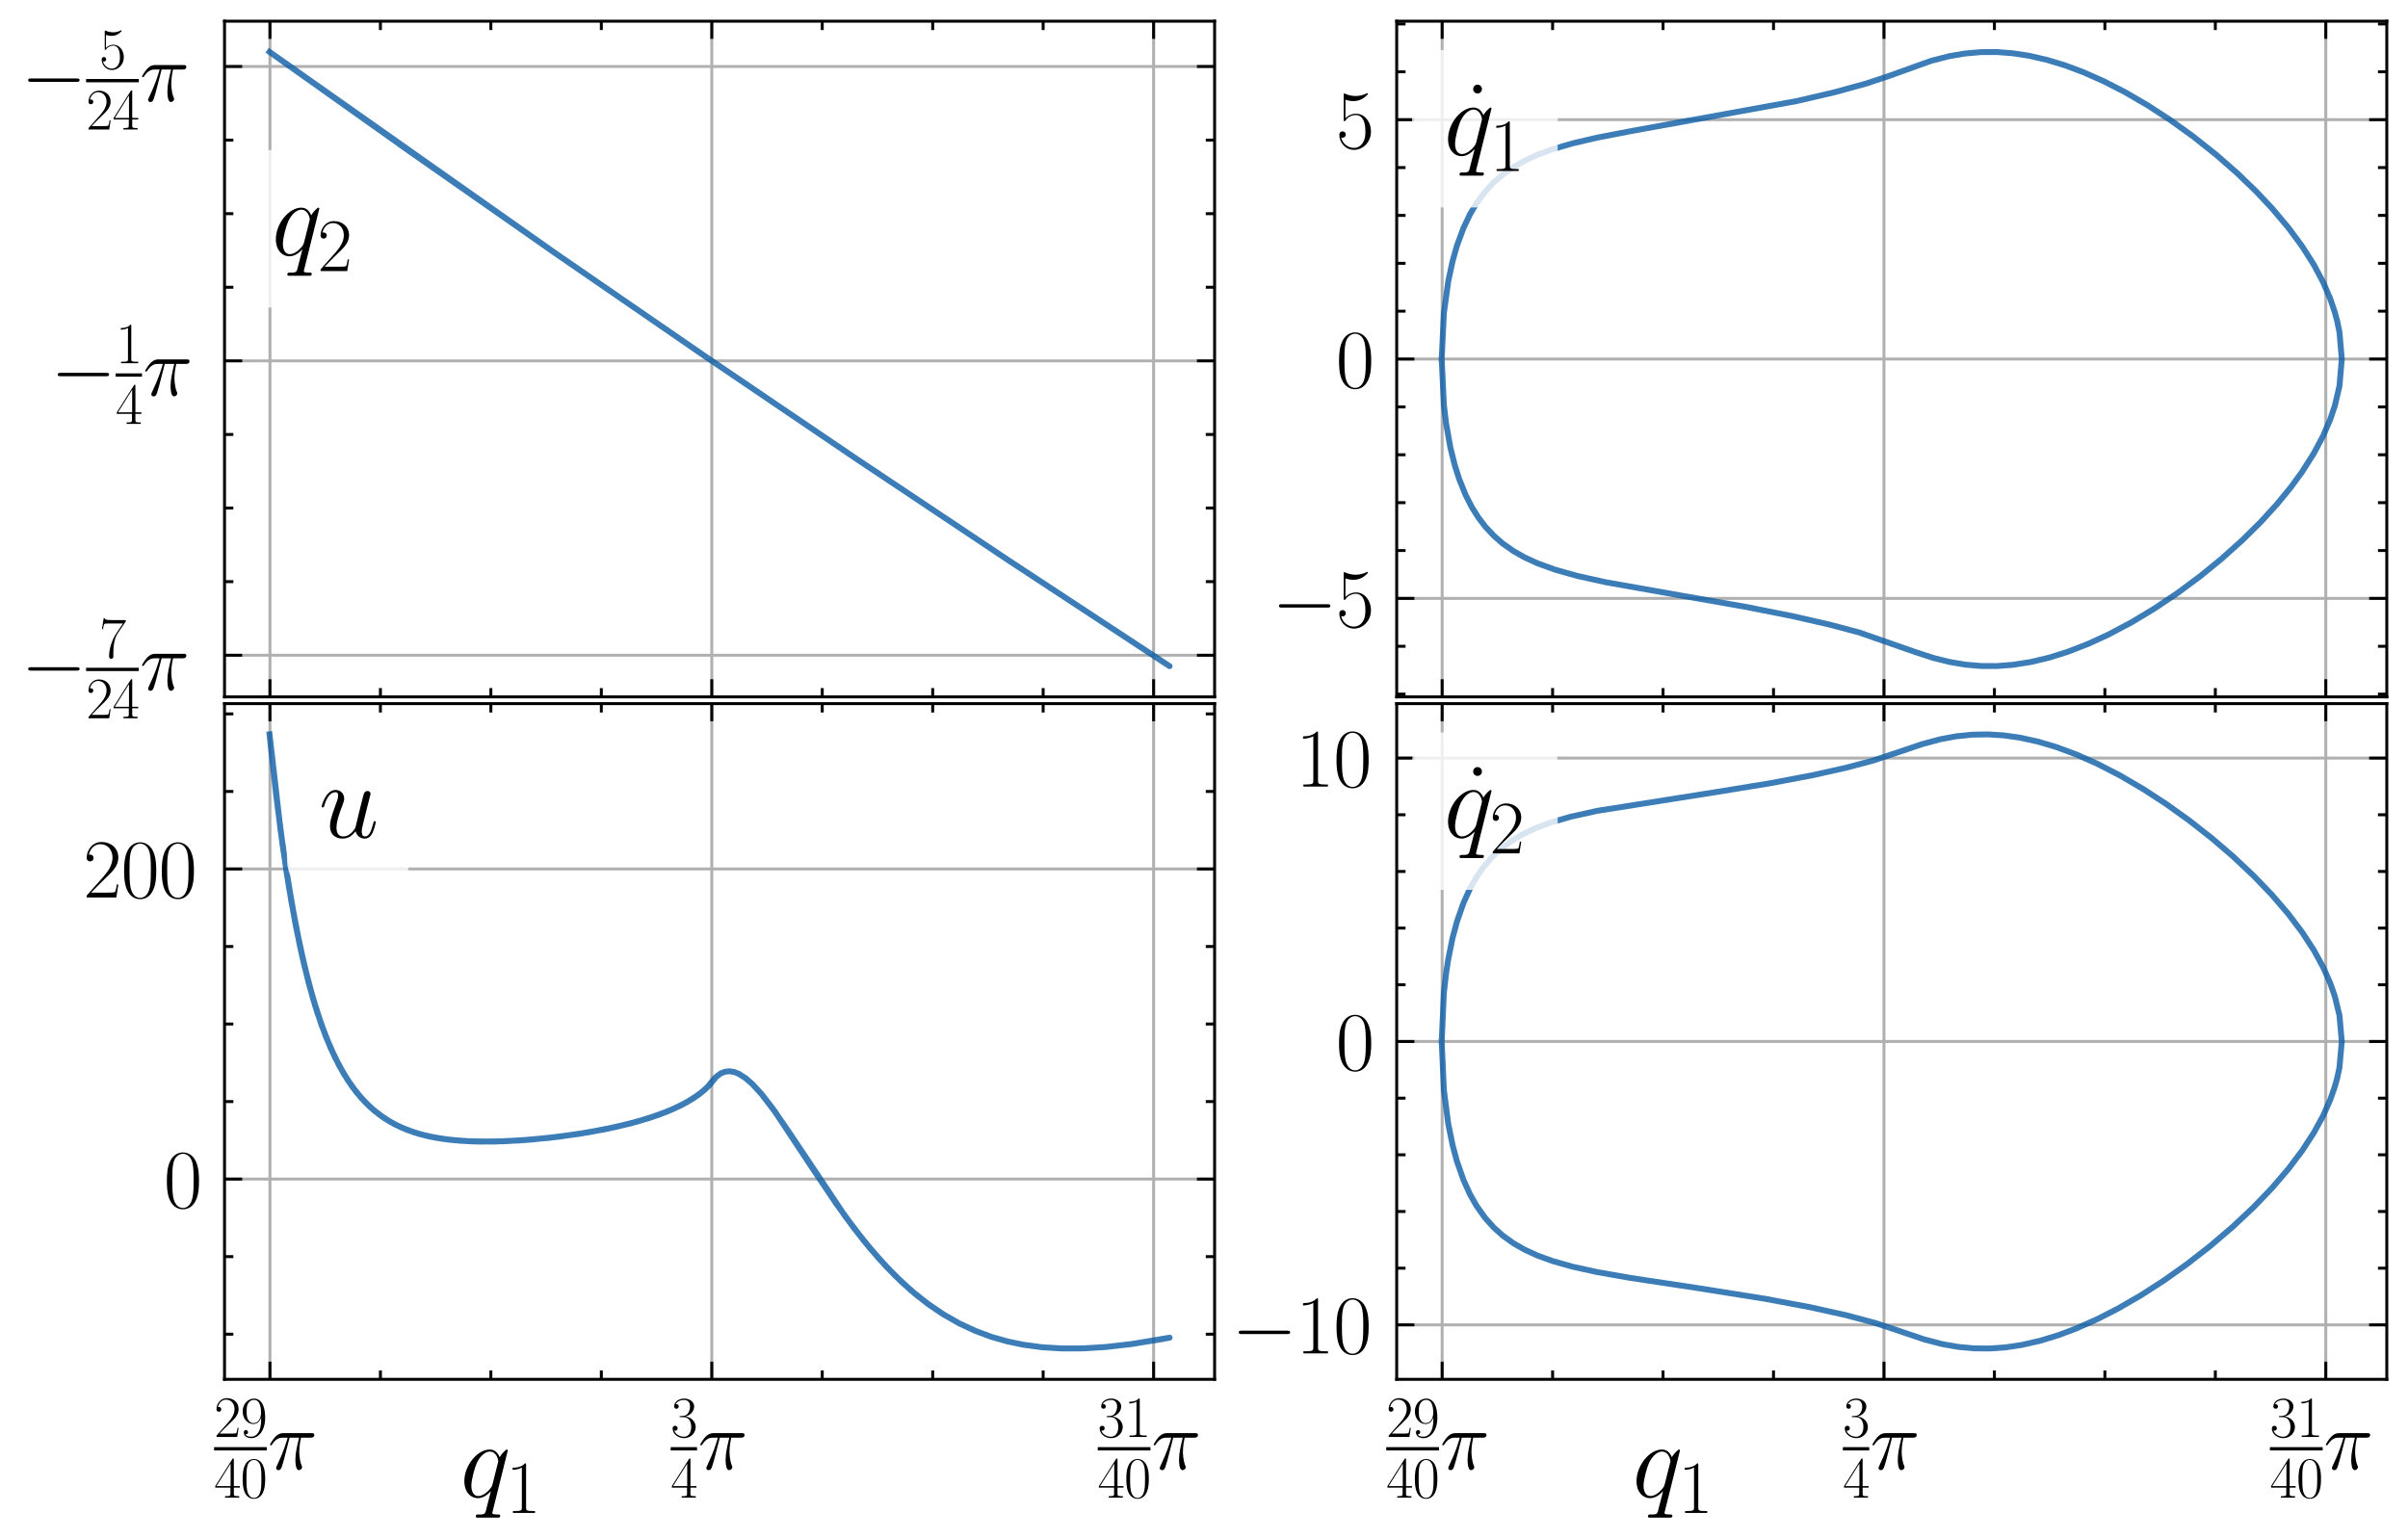 <?xml version="1.0" encoding="utf-8" standalone="no"?>
<!DOCTYPE svg PUBLIC "-//W3C//DTD SVG 1.1//EN"
  "http://www.w3.org/Graphics/SVG/1.1/DTD/svg11.dtd">
<svg xmlns:xlink="http://www.w3.org/1999/xlink" width="408.848pt" height="261.307pt" viewBox="0 0 408.848 261.307" xmlns="http://www.w3.org/2000/svg" version="1.1">
 <defs>
  <style type="text/css">*{stroke-linejoin: round; stroke-linecap: butt}</style>
 </defs>
 <g id="figure_1">
  <g id="patch_1">
   <path d="M 0 261.307 
L 408.848 261.307 
L 408.848 0 
L 0 0 
z
" style="fill: #ffffff"/>
  </g>
  <g id="axes_1">
   <g id="patch_2">
    <path d="M 38.121 118.338 
L 206.225 118.338 
L 206.225 3.6 
L 38.121 3.6 
z
" style="fill: #ffffff"/>
   </g>
   <g id="matplotlib.axis_1">
    <g id="xtick_1">
     <g id="line2d_1">
      <path d="M 45.835 118.338 
L 45.835 3.6 
" clip-path="url(#p49b5b0c91d)" style="fill: none; stroke: #b0b0b0; stroke-width: 0.5; stroke-linecap: square"/>
     </g>
     <g id="line2d_2">
      <defs>
       <path id="m21ad7ec932" d="M 0 0 
L 0 -3 
" style="stroke: #000000; stroke-width: 0.5"/>
      </defs>
      <g>
       <use xlink:href="#m21ad7ec932" x="45.835" y="118.338" style="stroke: #000000; stroke-width: 0.5"/>
      </g>
     </g>
     <g id="line2d_3">
      <defs>
       <path id="m86e43b6807" d="M 0 0 
L 0 3 
" style="stroke: #000000; stroke-width: 0.5"/>
      </defs>
      <g>
       <use xlink:href="#m86e43b6807" x="45.835" y="3.6" style="stroke: #000000; stroke-width: 0.5"/>
      </g>
     </g>
    </g>
    <g id="xtick_2">
     <g id="line2d_4">
      <path d="M 120.852 118.338 
L 120.852 3.6 
" clip-path="url(#p49b5b0c91d)" style="fill: none; stroke: #b0b0b0; stroke-width: 0.5; stroke-linecap: square"/>
     </g>
     <g id="line2d_5">
      <g>
       <use xlink:href="#m21ad7ec932" x="120.852" y="118.338" style="stroke: #000000; stroke-width: 0.5"/>
      </g>
     </g>
     <g id="line2d_6">
      <g>
       <use xlink:href="#m86e43b6807" x="120.852" y="3.6" style="stroke: #000000; stroke-width: 0.5"/>
      </g>
     </g>
    </g>
    <g id="xtick_3">
     <g id="line2d_7">
      <path d="M 195.868 118.338 
L 195.868 3.6 
" clip-path="url(#p49b5b0c91d)" style="fill: none; stroke: #b0b0b0; stroke-width: 0.5; stroke-linecap: square"/>
     </g>
     <g id="line2d_8">
      <g>
       <use xlink:href="#m21ad7ec932" x="195.868" y="118.338" style="stroke: #000000; stroke-width: 0.5"/>
      </g>
     </g>
     <g id="line2d_9">
      <g>
       <use xlink:href="#m86e43b6807" x="195.868" y="3.6" style="stroke: #000000; stroke-width: 0.5"/>
      </g>
     </g>
    </g>
    <g id="xtick_4">
     <g id="line2d_10">
      <defs>
       <path id="m0891863e5a" d="M 0 0 
L 0 -1.5 
" style="stroke: #000000; stroke-width: 0.5"/>
      </defs>
      <g>
       <use xlink:href="#m0891863e5a" x="64.589" y="118.338" style="stroke: #000000; stroke-width: 0.5"/>
      </g>
     </g>
     <g id="line2d_11">
      <defs>
       <path id="me3f5e99aaf" d="M 0 0 
L 0 1.5 
" style="stroke: #000000; stroke-width: 0.5"/>
      </defs>
      <g>
       <use xlink:href="#me3f5e99aaf" x="64.589" y="3.6" style="stroke: #000000; stroke-width: 0.5"/>
      </g>
     </g>
    </g>
    <g id="xtick_5">
     <g id="line2d_12">
      <g>
       <use xlink:href="#m0891863e5a" x="83.343" y="118.338" style="stroke: #000000; stroke-width: 0.5"/>
      </g>
     </g>
     <g id="line2d_13">
      <g>
       <use xlink:href="#me3f5e99aaf" x="83.343" y="3.6" style="stroke: #000000; stroke-width: 0.5"/>
      </g>
     </g>
    </g>
    <g id="xtick_6">
     <g id="line2d_14">
      <g>
       <use xlink:href="#m0891863e5a" x="102.098" y="118.338" style="stroke: #000000; stroke-width: 0.5"/>
      </g>
     </g>
     <g id="line2d_15">
      <g>
       <use xlink:href="#me3f5e99aaf" x="102.098" y="3.6" style="stroke: #000000; stroke-width: 0.5"/>
      </g>
     </g>
    </g>
    <g id="xtick_7">
     <g id="line2d_16">
      <g>
       <use xlink:href="#m0891863e5a" x="139.606" y="118.338" style="stroke: #000000; stroke-width: 0.5"/>
      </g>
     </g>
     <g id="line2d_17">
      <g>
       <use xlink:href="#me3f5e99aaf" x="139.606" y="3.6" style="stroke: #000000; stroke-width: 0.5"/>
      </g>
     </g>
    </g>
    <g id="xtick_8">
     <g id="line2d_18">
      <g>
       <use xlink:href="#m0891863e5a" x="158.36" y="118.338" style="stroke: #000000; stroke-width: 0.5"/>
      </g>
     </g>
     <g id="line2d_19">
      <g>
       <use xlink:href="#me3f5e99aaf" x="158.36" y="3.6" style="stroke: #000000; stroke-width: 0.5"/>
      </g>
     </g>
    </g>
    <g id="xtick_9">
     <g id="line2d_20">
      <g>
       <use xlink:href="#m0891863e5a" x="177.114" y="118.338" style="stroke: #000000; stroke-width: 0.5"/>
      </g>
     </g>
     <g id="line2d_21">
      <g>
       <use xlink:href="#me3f5e99aaf" x="177.114" y="3.6" style="stroke: #000000; stroke-width: 0.5"/>
      </g>
     </g>
    </g>
   </g>
   <g id="matplotlib.axis_2">
    <g id="ytick_1">
     <g id="line2d_22">
      <path d="M 38.121 111.267 
L 206.225 111.267 
" clip-path="url(#p49b5b0c91d)" style="fill: none; stroke: #b0b0b0; stroke-width: 0.5; stroke-linecap: square"/>
     </g>
     <g id="line2d_23">
      <defs>
       <path id="m213fa4d141" d="M 0 0 
L 3 0 
" style="stroke: #000000; stroke-width: 0.5"/>
      </defs>
      <g>
       <use xlink:href="#m213fa4d141" x="38.121" y="111.267" style="stroke: #000000; stroke-width: 0.5"/>
      </g>
     </g>
     <g id="line2d_24">
      <defs>
       <path id="m1804832344" d="M 0 0 
L -3 0 
" style="stroke: #000000; stroke-width: 0.5"/>
      </defs>
      <g>
       <use xlink:href="#m1804832344" x="206.225" y="111.267" style="stroke: #000000; stroke-width: 0.5"/>
      </g>
     </g>
     <g id="text_1">
      <!-- $-\frac{7}{24}\pi$ -->
      <g transform="translate(3.6 117.159) scale(0.14 -0.14)">
       <defs>
        <path id="CMSY10-0" d="M 4218 1472 
C 4326 1472 4442 1472 4442 1600 
C 4442 1728 4326 1728 4218 1728 
L 755 1728 
C 646 1728 531 1728 531 1600 
C 531 1472 646 1472 755 1472 
L 4218 1472 
z
" transform="scale(0.016)"/>
        <path id="CMR17-37" d="M 2886 3941 
L 2886 4081 
L 1382 4081 
C 634 4081 621 4165 595 4288 
L 480 4288 
L 294 3094 
L 410 3094 
C 429 3215 474 3540 550 3661 
C 589 3712 1062 3712 1171 3712 
L 2579 3712 
L 1869 2661 
C 1395 1954 1069 999 1069 165 
C 1069 89 1069 -128 1299 -128 
C 1530 -128 1530 89 1530 171 
L 1530 465 
C 1530 1508 1709 2196 2003 2636 
L 2886 3941 
z
" transform="scale(0.016)"/>
        <path id="CMR17-32" d="M 2669 989 
L 2554 989 
C 2490 536 2438 459 2413 420 
C 2381 369 1920 369 1830 369 
L 602 369 
C 832 619 1280 1072 1824 1597 
C 2214 1967 2669 2402 2669 3035 
C 2669 3790 2067 4224 1395 4224 
C 691 4224 262 3604 262 3030 
C 262 2780 448 2748 525 2748 
C 589 2748 781 2787 781 3010 
C 781 3207 614 3264 525 3264 
C 486 3264 448 3258 422 3245 
C 544 3790 915 4058 1306 4058 
C 1862 4058 2227 3617 2227 3035 
C 2227 2479 1901 2000 1536 1584 
L 262 146 
L 262 0 
L 2515 0 
L 2669 989 
z
" transform="scale(0.016)"/>
        <path id="CMR17-34" d="M 2150 4122 
C 2150 4256 2144 4256 2029 4256 
L 128 1254 
L 128 1088 
L 1779 1088 
L 1779 457 
C 1779 224 1766 160 1318 160 
L 1197 160 
L 1197 0 
C 1402 0 1747 0 1965 0 
C 2182 0 2528 0 2733 0 
L 2733 160 
L 2611 160 
C 2163 160 2150 224 2150 457 
L 2150 1088 
L 2803 1088 
L 2803 1254 
L 2150 1254 
L 2150 4122 
z
M 1798 3703 
L 1798 1254 
L 256 1254 
L 1798 3703 
z
" transform="scale(0.016)"/>
        <path id="CMMI12-19" d="M 1658 2408 
L 2381 2408 
C 2208 1692 2099 1226 2099 716 
C 2099 626 2099 -64 2362 -64 
C 2496 -64 2611 57 2611 166 
C 2611 197 2611 210 2566 306 
C 2394 747 2394 1296 2394 1341 
C 2394 1379 2394 1832 2528 2408 
L 3245 2408 
C 3328 2408 3539 2408 3539 2612 
C 3539 2752 3418 2752 3302 2752 
L 1197 2752 
C 1050 2752 832 2752 538 2440 
C 371 2254 166 1916 166 1878 
C 166 1840 198 1827 237 1827 
C 282 1827 288 1846 320 1884 
C 653 2408 986 2408 1146 2408 
L 1510 2408 
C 1370 1929 1210 1373 685 256 
C 634 154 634 140 634 102 
C 634 -32 749 -64 806 -64 
C 992 -64 1043 102 1120 370 
C 1222 696 1222 709 1286 964 
L 1658 2408 
z
" transform="scale(0.016)"/>
       </defs>
       <use xlink:href="#CMSY10-0" transform="scale(0.996)"/>
       <use xlink:href="#CMR17-37" transform="translate(94.675 39.226) scale(0.697)"/>
       <use xlink:href="#CMR17-32" transform="translate(78.683 -34.355) scale(0.697)"/>
       <use xlink:href="#CMR17-34" transform="translate(110.666 -34.355) scale(0.697)"/>
       <use xlink:href="#CMMI12-19" transform="translate(143.845 0) scale(0.996)"/>
       <path d="M 78.683 22.914 
L 142.649 22.914 
L 142.649 26.899 
L 78.683 26.899 
L 78.683 22.914 
z
"/>
      </g>
     </g>
    </g>
    <g id="ytick_2">
     <g id="line2d_25">
      <path d="M 38.121 61.278 
L 206.225 61.278 
" clip-path="url(#p49b5b0c91d)" style="fill: none; stroke: #b0b0b0; stroke-width: 0.5; stroke-linecap: square"/>
     </g>
     <g id="line2d_26">
      <g>
       <use xlink:href="#m213fa4d141" x="38.121" y="61.278" style="stroke: #000000; stroke-width: 0.5"/>
      </g>
     </g>
     <g id="line2d_27">
      <g>
       <use xlink:href="#m1804832344" x="206.225" y="61.278" style="stroke: #000000; stroke-width: 0.5"/>
      </g>
     </g>
     <g id="text_2">
      <!-- $-\frac{1}{4}\pi$ -->
      <g transform="translate(8.617 67.17) scale(0.14 -0.14)">
       <defs>
        <path id="CMR17-31" d="M 1702 4058 
C 1702 4192 1696 4192 1606 4192 
C 1357 3916 979 3827 621 3827 
C 602 3827 570 3827 563 3808 
C 557 3795 557 3782 557 3648 
C 755 3648 1088 3686 1344 3839 
L 1344 461 
C 1344 236 1331 160 781 160 
L 589 160 
L 589 0 
C 896 0 1216 0 1523 0 
C 1830 0 2150 0 2458 0 
L 2458 160 
L 2266 160 
C 1715 160 1702 230 1702 458 
L 1702 4058 
z
" transform="scale(0.016)"/>
       </defs>
       <use xlink:href="#CMSY10-0" transform="scale(0.996)"/>
       <use xlink:href="#CMR17-31" transform="translate(78.683 39.226) scale(0.697)"/>
       <use xlink:href="#CMR17-34" transform="translate(78.683 -34.355) scale(0.697)"/>
       <use xlink:href="#CMMI12-19" transform="translate(111.862 0) scale(0.996)"/>
       <path d="M 78.683 22.914 
L 110.666 22.914 
L 110.666 26.899 
L 78.683 26.899 
L 78.683 22.914 
z
"/>
      </g>
     </g>
    </g>
    <g id="ytick_3">
     <g id="line2d_28">
      <path d="M 38.121 11.29 
L 206.225 11.29 
" clip-path="url(#p49b5b0c91d)" style="fill: none; stroke: #b0b0b0; stroke-width: 0.5; stroke-linecap: square"/>
     </g>
     <g id="line2d_29">
      <g>
       <use xlink:href="#m213fa4d141" x="38.121" y="11.29" style="stroke: #000000; stroke-width: 0.5"/>
      </g>
     </g>
     <g id="line2d_30">
      <g>
       <use xlink:href="#m1804832344" x="206.225" y="11.29" style="stroke: #000000; stroke-width: 0.5"/>
      </g>
     </g>
     <g id="text_3">
      <!-- $-\frac{5}{24}\pi$ -->
      <g transform="translate(3.6 17.181) scale(0.14 -0.14)">
       <defs>
        <path id="CMR17-35" d="M 730 3692 
C 794 3666 1056 3584 1325 3584 
C 1920 3584 2246 3911 2432 4100 
C 2432 4157 2432 4192 2394 4192 
C 2387 4192 2374 4192 2323 4163 
C 2099 4058 1837 3973 1517 3973 
C 1325 3973 1037 3999 723 4139 
C 653 4171 640 4171 634 4171 
C 602 4171 595 4164 595 4037 
L 595 2203 
C 595 2089 595 2057 659 2057 
C 691 2057 704 2070 736 2114 
C 941 2401 1222 2522 1542 2522 
C 1766 2522 2246 2382 2246 1289 
C 2246 1085 2246 715 2054 421 
C 1894 159 1645 25 1370 25 
C 947 25 518 320 403 814 
C 429 807 480 795 506 795 
C 589 795 749 840 749 1038 
C 749 1210 627 1280 506 1280 
C 358 1280 262 1190 262 1011 
C 262 454 704 -128 1382 -128 
C 2042 -128 2669 440 2669 1264 
C 2669 2030 2170 2624 1549 2624 
C 1222 2624 947 2503 730 2274 
L 730 3692 
z
" transform="scale(0.016)"/>
       </defs>
       <use xlink:href="#CMSY10-0" transform="scale(0.996)"/>
       <use xlink:href="#CMR17-35" transform="translate(94.675 39.226) scale(0.697)"/>
       <use xlink:href="#CMR17-32" transform="translate(78.683 -34.355) scale(0.697)"/>
       <use xlink:href="#CMR17-34" transform="translate(110.666 -34.355) scale(0.697)"/>
       <use xlink:href="#CMMI12-19" transform="translate(143.845 0) scale(0.996)"/>
       <path d="M 78.683 22.914 
L 142.649 22.914 
L 142.649 26.899 
L 78.683 26.899 
L 78.683 22.914 
z
"/>
      </g>
     </g>
    </g>
    <g id="ytick_4">
     <g id="line2d_31">
      <defs>
       <path id="m41df880c04" d="M 0 0 
L 1.5 0 
" style="stroke: #000000; stroke-width: 0.5"/>
      </defs>
      <g>
       <use xlink:href="#m41df880c04" x="38.121" y="98.77" style="stroke: #000000; stroke-width: 0.5"/>
      </g>
     </g>
     <g id="line2d_32">
      <defs>
       <path id="mc8848eeb5d" d="M 0 0 
L -1.5 0 
" style="stroke: #000000; stroke-width: 0.5"/>
      </defs>
      <g>
       <use xlink:href="#mc8848eeb5d" x="206.225" y="98.77" style="stroke: #000000; stroke-width: 0.5"/>
      </g>
     </g>
    </g>
    <g id="ytick_5">
     <g id="line2d_33">
      <g>
       <use xlink:href="#m41df880c04" x="38.121" y="86.273" style="stroke: #000000; stroke-width: 0.5"/>
      </g>
     </g>
     <g id="line2d_34">
      <g>
       <use xlink:href="#mc8848eeb5d" x="206.225" y="86.273" style="stroke: #000000; stroke-width: 0.5"/>
      </g>
     </g>
    </g>
    <g id="ytick_6">
     <g id="line2d_35">
      <g>
       <use xlink:href="#m41df880c04" x="38.121" y="73.776" style="stroke: #000000; stroke-width: 0.5"/>
      </g>
     </g>
     <g id="line2d_36">
      <g>
       <use xlink:href="#mc8848eeb5d" x="206.225" y="73.776" style="stroke: #000000; stroke-width: 0.5"/>
      </g>
     </g>
    </g>
    <g id="ytick_7">
     <g id="line2d_37">
      <g>
       <use xlink:href="#m41df880c04" x="38.121" y="48.781" style="stroke: #000000; stroke-width: 0.5"/>
      </g>
     </g>
     <g id="line2d_38">
      <g>
       <use xlink:href="#mc8848eeb5d" x="206.225" y="48.781" style="stroke: #000000; stroke-width: 0.5"/>
      </g>
     </g>
    </g>
    <g id="ytick_8">
     <g id="line2d_39">
      <g>
       <use xlink:href="#m41df880c04" x="38.121" y="36.284" style="stroke: #000000; stroke-width: 0.5"/>
      </g>
     </g>
     <g id="line2d_40">
      <g>
       <use xlink:href="#mc8848eeb5d" x="206.225" y="36.284" style="stroke: #000000; stroke-width: 0.5"/>
      </g>
     </g>
    </g>
    <g id="ytick_9">
     <g id="line2d_41">
      <g>
       <use xlink:href="#m41df880c04" x="38.121" y="23.787" style="stroke: #000000; stroke-width: 0.5"/>
      </g>
     </g>
     <g id="line2d_42">
      <g>
       <use xlink:href="#mc8848eeb5d" x="206.225" y="23.787" style="stroke: #000000; stroke-width: 0.5"/>
      </g>
     </g>
    </g>
   </g>
   <g id="line2d_43">
    <path d="M 45.762 8.815 
L 70.249 26.197 
L 95.025 43.51 
L 120.088 60.757 
L 145.825 78.196 
L 171.859 95.565 
L 198.189 112.865 
L 198.584 113.122 
L 172.25 95.824 
L 146.211 78.455 
L 120.47 61.018 
L 95.025 43.51 
L 70.249 26.197 
L 45.762 8.815 
L 94.647 43.249 
L 119.706 60.496 
L 145.439 77.936 
L 171.468 95.306 
L 197.794 112.607 
L 198.584 113.122 
L 171.859 95.565 
L 145.825 78.196 
L 120.088 60.757 
L 94.647 43.249 
L 69.876 25.934 
L 45.762 8.815 
L 94.27 42.987 
L 119.324 60.235 
L 145.052 77.676 
L 171.077 95.047 
L 197.399 112.349 
L 198.584 113.122 
L 171.468 95.306 
L 145.439 77.936 
L 119.706 60.496 
L 94.27 42.987 
L 69.503 25.671 
L 45.762 8.815 
L 93.892 42.725 
L 118.942 59.974 
L 144.666 77.416 
L 170.687 94.789 
L 197.004 112.092 
L 198.584 113.122 
L 171.077 95.047 
L 145.052 77.676 
L 119.324 60.235 
L 93.892 42.725 
L 69.13 25.408 
L 45.762 8.815 
L 45.762 8.815 
" clip-path="url(#p49b5b0c91d)" style="fill: none; stroke: #0c5da5; stroke-opacity: 0.8; stroke-linecap: square"/>
   </g>
   <g id="patch_3">
    <path d="M 38.121 118.338 
L 38.121 3.6 
" style="fill: none; stroke: #000000; stroke-width: 0.5; stroke-linejoin: miter; stroke-linecap: square"/>
   </g>
   <g id="patch_4">
    <path d="M 206.225 118.338 
L 206.225 3.6 
" style="fill: none; stroke: #000000; stroke-width: 0.5; stroke-linejoin: miter; stroke-linecap: square"/>
   </g>
   <g id="patch_5">
    <path d="M 38.121 118.338 
L 206.225 118.338 
" style="fill: none; stroke: #000000; stroke-width: 0.5; stroke-linejoin: miter; stroke-linecap: square"/>
   </g>
   <g id="patch_6">
    <path d="M 38.121 3.6 
L 206.225 3.6 
" style="fill: none; stroke: #000000; stroke-width: 0.5; stroke-linejoin: miter; stroke-linecap: square"/>
   </g>
   <g id="text_4">
    <g id="patch_7">
     <path d="M 46.121 52.226 
L 60.052 52.226 
Q 65.452 52.226 65.452 46.826 
L 65.452 30.885 
Q 65.452 25.485 60.052 25.485 
L 46.121 25.485 
Q 40.721 25.485 40.721 30.885 
L 40.721 46.826 
Q 40.721 52.226 46.121 52.226 
z
" style="fill: #ffffff; opacity: 0.8"/>
    </g>
    <!-- $q_2$ -->
    <g transform="translate(46.121 43.338) scale(0.18 -0.18)">
     <defs>
      <path id="CMMI12-71" d="M 2822 2759 
C 2822 2790 2797 2816 2765 2816 
C 2714 2816 2464 2585 2342 2362 
C 2227 2646 2029 2816 1754 2816 
C 1030 2816 250 1884 250 939 
C 250 307 621 -64 1056 -64 
C 1395 -64 1677 193 1811 339 
L 1818 333 
L 1574 -615 
L 1517 -842 
C 1459 -1031 1363 -1031 1062 -1031 
C 992 -1031 928 -1031 928 -1152 
C 928 -1197 966 -1216 1011 -1216 
C 1101 -1216 1216 -1216 1306 -1216 
L 1958 -1216 
C 2054 -1216 2163 -1216 2259 -1216 
C 2298 -1216 2374 -1216 2374 -1095 
C 2374 -1031 2323 -1031 2227 -1031 
C 1926 -1031 1907 -986 1907 -935 
C 1907 -904 1914 -898 1933 -815 
L 2822 2759 
z
M 1920 762 
C 1888 652 1888 640 1798 518 
C 1658 339 1376 64 1075 64 
C 813 64 666 301 666 678 
C 666 1030 864 1747 986 2016 
C 1203 2464 1504 2695 1754 2695 
C 2176 2695 2259 2170 2259 2119 
C 2259 2113 2240 2028 2234 2016 
L 1920 762 
z
" transform="scale(0.016)"/>
     </defs>
     <use xlink:href="#CMMI12-71" transform="scale(0.996)"/>
     <use xlink:href="#CMR17-32" transform="translate(43.252 -14.944) scale(0.697)"/>
    </g>
   </g>
  </g>
  <g id="axes_2">
   <g id="patch_8">
    <path d="M 237.143 118.338 
L 405.248 118.338 
L 405.248 3.6 
L 237.143 3.6 
z
" style="fill: #ffffff"/>
   </g>
   <g id="matplotlib.axis_3">
    <g id="xtick_10">
     <g id="line2d_44">
      <path d="M 244.857 118.338 
L 244.857 3.6 
" clip-path="url(#p36391b3d55)" style="fill: none; stroke: #b0b0b0; stroke-width: 0.5; stroke-linecap: square"/>
     </g>
     <g id="line2d_45">
      <g>
       <use xlink:href="#m21ad7ec932" x="244.857" y="118.338" style="stroke: #000000; stroke-width: 0.5"/>
      </g>
     </g>
     <g id="line2d_46">
      <g>
       <use xlink:href="#m86e43b6807" x="244.857" y="3.6" style="stroke: #000000; stroke-width: 0.5"/>
      </g>
     </g>
    </g>
    <g id="xtick_11">
     <g id="line2d_47">
      <path d="M 319.874 118.338 
L 319.874 3.6 
" clip-path="url(#p36391b3d55)" style="fill: none; stroke: #b0b0b0; stroke-width: 0.5; stroke-linecap: square"/>
     </g>
     <g id="line2d_48">
      <g>
       <use xlink:href="#m21ad7ec932" x="319.874" y="118.338" style="stroke: #000000; stroke-width: 0.5"/>
      </g>
     </g>
     <g id="line2d_49">
      <g>
       <use xlink:href="#m86e43b6807" x="319.874" y="3.6" style="stroke: #000000; stroke-width: 0.5"/>
      </g>
     </g>
    </g>
    <g id="xtick_12">
     <g id="line2d_50">
      <path d="M 394.89 118.338 
L 394.89 3.6 
" clip-path="url(#p36391b3d55)" style="fill: none; stroke: #b0b0b0; stroke-width: 0.5; stroke-linecap: square"/>
     </g>
     <g id="line2d_51">
      <g>
       <use xlink:href="#m21ad7ec932" x="394.89" y="118.338" style="stroke: #000000; stroke-width: 0.5"/>
      </g>
     </g>
     <g id="line2d_52">
      <g>
       <use xlink:href="#m86e43b6807" x="394.89" y="3.6" style="stroke: #000000; stroke-width: 0.5"/>
      </g>
     </g>
    </g>
    <g id="xtick_13">
     <g id="line2d_53">
      <g>
       <use xlink:href="#m0891863e5a" x="263.612" y="118.338" style="stroke: #000000; stroke-width: 0.5"/>
      </g>
     </g>
     <g id="line2d_54">
      <g>
       <use xlink:href="#me3f5e99aaf" x="263.612" y="3.6" style="stroke: #000000; stroke-width: 0.5"/>
      </g>
     </g>
    </g>
    <g id="xtick_14">
     <g id="line2d_55">
      <g>
       <use xlink:href="#m0891863e5a" x="282.366" y="118.338" style="stroke: #000000; stroke-width: 0.5"/>
      </g>
     </g>
     <g id="line2d_56">
      <g>
       <use xlink:href="#me3f5e99aaf" x="282.366" y="3.6" style="stroke: #000000; stroke-width: 0.5"/>
      </g>
     </g>
    </g>
    <g id="xtick_15">
     <g id="line2d_57">
      <g>
       <use xlink:href="#m0891863e5a" x="301.12" y="118.338" style="stroke: #000000; stroke-width: 0.5"/>
      </g>
     </g>
     <g id="line2d_58">
      <g>
       <use xlink:href="#me3f5e99aaf" x="301.12" y="3.6" style="stroke: #000000; stroke-width: 0.5"/>
      </g>
     </g>
    </g>
    <g id="xtick_16">
     <g id="line2d_59">
      <g>
       <use xlink:href="#m0891863e5a" x="338.628" y="118.338" style="stroke: #000000; stroke-width: 0.5"/>
      </g>
     </g>
     <g id="line2d_60">
      <g>
       <use xlink:href="#me3f5e99aaf" x="338.628" y="3.6" style="stroke: #000000; stroke-width: 0.5"/>
      </g>
     </g>
    </g>
    <g id="xtick_17">
     <g id="line2d_61">
      <g>
       <use xlink:href="#m0891863e5a" x="357.382" y="118.338" style="stroke: #000000; stroke-width: 0.5"/>
      </g>
     </g>
     <g id="line2d_62">
      <g>
       <use xlink:href="#me3f5e99aaf" x="357.382" y="3.6" style="stroke: #000000; stroke-width: 0.5"/>
      </g>
     </g>
    </g>
    <g id="xtick_18">
     <g id="line2d_63">
      <g>
       <use xlink:href="#m0891863e5a" x="376.136" y="118.338" style="stroke: #000000; stroke-width: 0.5"/>
      </g>
     </g>
     <g id="line2d_64">
      <g>
       <use xlink:href="#me3f5e99aaf" x="376.136" y="3.6" style="stroke: #000000; stroke-width: 0.5"/>
      </g>
     </g>
    </g>
   </g>
   <g id="matplotlib.axis_4">
    <g id="ytick_10">
     <g id="line2d_65">
      <path d="M 237.143 101.613 
L 405.248 101.613 
" clip-path="url(#p36391b3d55)" style="fill: none; stroke: #b0b0b0; stroke-width: 0.5; stroke-linecap: square"/>
     </g>
     <g id="line2d_66">
      <g>
       <use xlink:href="#m213fa4d141" x="237.143" y="101.613" style="stroke: #000000; stroke-width: 0.5"/>
      </g>
     </g>
     <g id="line2d_67">
      <g>
       <use xlink:href="#m1804832344" x="405.248" y="101.613" style="stroke: #000000; stroke-width: 0.5"/>
      </g>
     </g>
     <g id="text_5">
      <!-- $\mathdefault{−5}$ -->
      <g transform="translate(215.966 106.456) scale(0.14 -0.14)">
       <use xlink:href="#CMSY10-0" transform="scale(0.996)"/>
       <use xlink:href="#CMR17-35" transform="translate(77.487 0) scale(0.996)"/>
      </g>
     </g>
    </g>
    <g id="ytick_11">
     <g id="line2d_68">
      <path d="M 237.143 60.969 
L 405.248 60.969 
" clip-path="url(#p36391b3d55)" style="fill: none; stroke: #b0b0b0; stroke-width: 0.5; stroke-linecap: square"/>
     </g>
     <g id="line2d_69">
      <g>
       <use xlink:href="#m213fa4d141" x="237.143" y="60.969" style="stroke: #000000; stroke-width: 0.5"/>
      </g>
     </g>
     <g id="line2d_70">
      <g>
       <use xlink:href="#m1804832344" x="405.248" y="60.969" style="stroke: #000000; stroke-width: 0.5"/>
      </g>
     </g>
     <g id="text_6">
      <!-- $\mathdefault{0}$ -->
      <g transform="translate(226.814 65.812) scale(0.14 -0.14)">
       <defs>
        <path id="CMR17-30" d="M 2688 2025 
C 2688 2416 2682 3080 2413 3591 
C 2176 4039 1798 4198 1466 4198 
C 1158 4198 768 4058 525 3597 
C 269 3118 243 2524 243 2025 
C 243 1661 250 1106 448 619 
C 723 -39 1216 -128 1466 -128 
C 1760 -128 2208 -7 2470 600 
C 2662 1042 2688 1559 2688 2025 
z
M 1466 -26 
C 1056 -26 813 325 723 812 
C 653 1188 653 1738 653 2096 
C 653 2588 653 2997 736 3387 
C 858 3929 1216 4096 1466 4096 
C 1728 4096 2067 3923 2189 3400 
C 2272 3036 2278 2607 2278 2096 
C 2278 1680 2278 1169 2202 792 
C 2067 95 1690 -26 1466 -26 
z
" transform="scale(0.016)"/>
       </defs>
       <use xlink:href="#CMR17-30" transform="scale(0.996)"/>
      </g>
     </g>
    </g>
    <g id="ytick_12">
     <g id="line2d_71">
      <path d="M 237.143 20.324 
L 405.248 20.324 
" clip-path="url(#p36391b3d55)" style="fill: none; stroke: #b0b0b0; stroke-width: 0.5; stroke-linecap: square"/>
     </g>
     <g id="line2d_72">
      <g>
       <use xlink:href="#m213fa4d141" x="237.143" y="20.324" style="stroke: #000000; stroke-width: 0.5"/>
      </g>
     </g>
     <g id="line2d_73">
      <g>
       <use xlink:href="#m1804832344" x="405.248" y="20.324" style="stroke: #000000; stroke-width: 0.5"/>
      </g>
     </g>
     <g id="text_7">
      <!-- $\mathdefault{5}$ -->
      <g transform="translate(226.814 25.167) scale(0.14 -0.14)">
       <use xlink:href="#CMR17-35" transform="scale(0.996)"/>
      </g>
     </g>
    </g>
    <g id="ytick_13">
     <g id="line2d_74">
      <g>
       <use xlink:href="#m41df880c04" x="237.143" y="117.871" style="stroke: #000000; stroke-width: 0.5"/>
      </g>
     </g>
     <g id="line2d_75">
      <g>
       <use xlink:href="#mc8848eeb5d" x="405.248" y="117.871" style="stroke: #000000; stroke-width: 0.5"/>
      </g>
     </g>
    </g>
    <g id="ytick_14">
     <g id="line2d_76">
      <g>
       <use xlink:href="#m41df880c04" x="237.143" y="109.742" style="stroke: #000000; stroke-width: 0.5"/>
      </g>
     </g>
     <g id="line2d_77">
      <g>
       <use xlink:href="#mc8848eeb5d" x="405.248" y="109.742" style="stroke: #000000; stroke-width: 0.5"/>
      </g>
     </g>
    </g>
    <g id="ytick_15">
     <g id="line2d_78">
      <g>
       <use xlink:href="#m41df880c04" x="237.143" y="93.485" style="stroke: #000000; stroke-width: 0.5"/>
      </g>
     </g>
     <g id="line2d_79">
      <g>
       <use xlink:href="#mc8848eeb5d" x="405.248" y="93.485" style="stroke: #000000; stroke-width: 0.5"/>
      </g>
     </g>
    </g>
    <g id="ytick_16">
     <g id="line2d_80">
      <g>
       <use xlink:href="#m41df880c04" x="237.143" y="85.356" style="stroke: #000000; stroke-width: 0.5"/>
      </g>
     </g>
     <g id="line2d_81">
      <g>
       <use xlink:href="#mc8848eeb5d" x="405.248" y="85.356" style="stroke: #000000; stroke-width: 0.5"/>
      </g>
     </g>
    </g>
    <g id="ytick_17">
     <g id="line2d_82">
      <g>
       <use xlink:href="#m41df880c04" x="237.143" y="77.227" style="stroke: #000000; stroke-width: 0.5"/>
      </g>
     </g>
     <g id="line2d_83">
      <g>
       <use xlink:href="#mc8848eeb5d" x="405.248" y="77.227" style="stroke: #000000; stroke-width: 0.5"/>
      </g>
     </g>
    </g>
    <g id="ytick_18">
     <g id="line2d_84">
      <g>
       <use xlink:href="#m41df880c04" x="237.143" y="69.098" style="stroke: #000000; stroke-width: 0.5"/>
      </g>
     </g>
     <g id="line2d_85">
      <g>
       <use xlink:href="#mc8848eeb5d" x="405.248" y="69.098" style="stroke: #000000; stroke-width: 0.5"/>
      </g>
     </g>
    </g>
    <g id="ytick_19">
     <g id="line2d_86">
      <g>
       <use xlink:href="#m41df880c04" x="237.143" y="52.84" style="stroke: #000000; stroke-width: 0.5"/>
      </g>
     </g>
     <g id="line2d_87">
      <g>
       <use xlink:href="#mc8848eeb5d" x="405.248" y="52.84" style="stroke: #000000; stroke-width: 0.5"/>
      </g>
     </g>
    </g>
    <g id="ytick_20">
     <g id="line2d_88">
      <g>
       <use xlink:href="#m41df880c04" x="237.143" y="44.711" style="stroke: #000000; stroke-width: 0.5"/>
      </g>
     </g>
     <g id="line2d_89">
      <g>
       <use xlink:href="#mc8848eeb5d" x="405.248" y="44.711" style="stroke: #000000; stroke-width: 0.5"/>
      </g>
     </g>
    </g>
    <g id="ytick_21">
     <g id="line2d_90">
      <g>
       <use xlink:href="#m41df880c04" x="237.143" y="36.582" style="stroke: #000000; stroke-width: 0.5"/>
      </g>
     </g>
     <g id="line2d_91">
      <g>
       <use xlink:href="#mc8848eeb5d" x="405.248" y="36.582" style="stroke: #000000; stroke-width: 0.5"/>
      </g>
     </g>
    </g>
    <g id="ytick_22">
     <g id="line2d_92">
      <g>
       <use xlink:href="#m41df880c04" x="237.143" y="28.453" style="stroke: #000000; stroke-width: 0.5"/>
      </g>
     </g>
     <g id="line2d_93">
      <g>
       <use xlink:href="#mc8848eeb5d" x="405.248" y="28.453" style="stroke: #000000; stroke-width: 0.5"/>
      </g>
     </g>
    </g>
    <g id="ytick_23">
     <g id="line2d_94">
      <g>
       <use xlink:href="#m41df880c04" x="237.143" y="12.195" style="stroke: #000000; stroke-width: 0.5"/>
      </g>
     </g>
     <g id="line2d_95">
      <g>
       <use xlink:href="#mc8848eeb5d" x="405.248" y="12.195" style="stroke: #000000; stroke-width: 0.5"/>
      </g>
     </g>
    </g>
    <g id="ytick_24">
     <g id="line2d_96">
      <g>
       <use xlink:href="#m41df880c04" x="237.143" y="4.067" style="stroke: #000000; stroke-width: 0.5"/>
      </g>
     </g>
     <g id="line2d_97">
      <g>
       <use xlink:href="#mc8848eeb5d" x="405.248" y="4.067" style="stroke: #000000; stroke-width: 0.5"/>
      </g>
     </g>
    </g>
   </g>
   <g id="line2d_98">
    <path d="M 244.784 60.969 
L 245.153 53.176 
L 245.891 47.787 
L 246.629 44.341 
L 247.368 41.734 
L 248.476 38.722 
L 249.585 36.393 
L 250.694 34.521 
L 252.174 32.525 
L 253.655 30.938 
L 255.138 29.649 
L 256.992 28.346 
L 258.848 27.294 
L 261.077 26.273 
L 263.681 25.317 
L 267.034 24.338 
L 271.138 23.378 
L 277.123 22.226 
L 305.024 17.168 
L 311.485 15.664 
L 316.82 14.198 
L 320.638 12.929 
L 327.912 10.318 
L 330.981 9.535 
L 333.671 9.079 
L 336.363 8.847 
L 339.059 8.838 
L 341.758 9.045 
L 344.461 9.458 
L 347.553 10.166 
L 350.65 11.109 
L 353.751 12.271 
L 357.244 13.823 
L 360.743 15.616 
L 364.637 17.877 
L 368.537 20.414 
L 372.445 23.23 
L 376.358 26.344 
L 379.886 29.436 
L 383.027 32.464 
L 385.778 35.387 
L 388.533 38.656 
L 390.896 41.857 
L 392.868 44.966 
L 394.446 47.94 
L 395.631 50.691 
L 396.421 53.02 
L 396.816 54.484 
L 397.211 56.387 
L 397.607 60.969 
L 397.211 65.551 
L 396.421 68.918 
L 395.631 71.246 
L 394.446 73.998 
L 392.868 76.972 
L 390.896 80.081 
L 388.927 82.778 
L 386.565 85.658 
L 383.813 88.668 
L 380.671 91.772 
L 377.142 94.932 
L 373.618 97.806 
L 369.709 100.709 
L 365.806 103.328 
L 361.911 105.673 
L 358.021 107.737 
L 354.527 109.343 
L 351.037 110.695 
L 347.94 111.667 
L 344.847 112.405 
L 341.758 112.892 
L 339.059 113.099 
L 336.363 113.09 
L 333.671 112.859 
L 330.981 112.402 
L 328.295 111.732 
L 325.229 110.737 
L 315.675 107.403 
L 310.724 106.084 
L 304.265 104.607 
L 296.313 103.034 
L 285.38 101.123 
L 272.633 98.868 
L 267.779 97.79 
L 264.053 96.742 
L 261.077 95.665 
L 258.848 94.644 
L 256.992 93.592 
L 255.138 92.288 
L 253.655 90.999 
L 252.174 89.413 
L 251.064 87.962 
L 249.954 86.212 
L 248.845 84.054 
L 247.737 81.305 
L 246.998 78.978 
L 246.26 76.013 
L 245.522 71.859 
L 245.153 68.762 
L 244.784 60.969 
L 245.153 53.176 
L 245.891 47.787 
L 246.629 44.341 
L 247.368 41.734 
L 248.476 38.722 
L 249.585 36.393 
L 250.694 34.521 
L 252.174 32.525 
L 253.655 30.938 
L 255.138 29.649 
L 256.992 28.346 
L 258.848 27.294 
L 261.077 26.273 
L 263.681 25.317 
L 267.034 24.338 
L 271.138 23.378 
L 277.123 22.226 
L 305.024 17.168 
L 311.485 15.664 
L 316.82 14.198 
L 320.638 12.929 
L 327.912 10.318 
L 330.981 9.535 
L 333.671 9.079 
L 336.363 8.847 
L 339.059 8.838 
L 341.758 9.045 
L 344.461 9.458 
L 347.553 10.166 
L 350.65 11.109 
L 353.751 12.271 
L 357.244 13.823 
L 360.743 15.616 
L 364.637 17.877 
L 368.537 20.414 
L 372.445 23.23 
L 376.358 26.344 
L 379.886 29.436 
L 383.027 32.464 
L 385.778 35.387 
L 388.533 38.656 
L 390.896 41.857 
L 392.868 44.966 
L 394.446 47.94 
L 395.631 50.691 
L 396.421 53.02 
L 396.816 54.484 
L 397.211 56.387 
L 397.607 60.969 
L 397.211 65.551 
L 396.421 68.918 
L 395.631 71.246 
L 394.446 73.998 
L 392.868 76.972 
L 390.896 80.081 
L 388.927 82.778 
L 386.565 85.658 
L 383.813 88.668 
L 380.671 91.772 
L 377.142 94.932 
L 373.618 97.806 
L 369.709 100.709 
L 365.806 103.328 
L 361.911 105.673 
L 358.021 107.737 
L 354.527 109.343 
L 351.037 110.695 
L 347.94 111.667 
L 344.847 112.405 
L 341.758 112.892 
L 339.059 113.099 
L 336.363 113.09 
L 333.671 112.859 
L 330.981 112.402 
L 328.295 111.732 
L 325.229 110.737 
L 315.675 107.403 
L 310.724 106.084 
L 304.265 104.607 
L 296.313 103.034 
L 285.38 101.123 
L 272.633 98.868 
L 267.779 97.79 
L 264.053 96.742 
L 261.077 95.665 
L 258.848 94.644 
L 256.992 93.592 
L 255.138 92.288 
L 253.655 90.999 
L 252.174 89.413 
L 251.064 87.962 
L 249.954 86.212 
L 248.845 84.054 
L 247.737 81.305 
L 246.998 78.978 
L 246.26 76.013 
L 245.522 71.859 
L 245.153 68.762 
L 244.784 60.969 
L 245.153 53.176 
L 245.891 47.787 
L 246.629 44.341 
L 247.368 41.734 
L 248.476 38.722 
L 249.585 36.393 
L 250.694 34.521 
L 252.174 32.525 
L 253.655 30.938 
L 255.138 29.649 
L 256.992 28.346 
L 258.848 27.294 
L 261.077 26.273 
L 263.681 25.317 
L 267.034 24.338 
L 271.138 23.378 
L 277.123 22.226 
L 305.024 17.168 
L 311.485 15.664 
L 316.82 14.198 
L 320.638 12.929 
L 327.912 10.318 
L 330.981 9.535 
L 333.671 9.079 
L 336.363 8.847 
L 339.059 8.838 
L 341.758 9.045 
L 344.461 9.458 
L 347.553 10.166 
L 350.65 11.109 
L 353.751 12.271 
L 357.244 13.823 
L 360.743 15.616 
L 364.637 17.877 
L 368.537 20.414 
L 372.445 23.23 
L 376.358 26.344 
L 379.886 29.436 
L 383.027 32.464 
L 385.778 35.387 
L 388.533 38.656 
L 390.896 41.857 
L 392.868 44.966 
L 394.446 47.94 
L 395.631 50.691 
L 396.421 53.02 
L 396.816 54.484 
L 397.211 56.387 
L 397.607 60.969 
L 397.211 65.551 
L 396.421 68.918 
L 395.631 71.246 
L 394.446 73.998 
L 392.868 76.972 
L 390.896 80.081 
L 388.927 82.778 
L 386.565 85.658 
L 383.813 88.668 
L 380.671 91.772 
L 377.142 94.932 
L 373.618 97.806 
L 369.709 100.709 
L 365.806 103.328 
L 361.911 105.673 
L 358.021 107.737 
L 354.527 109.343 
L 351.037 110.695 
L 347.94 111.667 
L 344.847 112.405 
L 341.758 112.892 
L 339.059 113.099 
L 336.363 113.09 
L 333.671 112.859 
L 330.981 112.402 
L 328.295 111.732 
L 325.229 110.737 
L 315.675 107.403 
L 310.724 106.084 
L 304.265 104.607 
L 296.313 103.034 
L 285.38 101.123 
L 272.633 98.868 
L 267.779 97.79 
L 264.053 96.742 
L 261.077 95.665 
L 258.848 94.644 
L 256.992 93.592 
L 255.138 92.288 
L 253.655 90.999 
L 252.174 89.413 
L 251.064 87.962 
L 249.954 86.212 
L 248.845 84.054 
L 247.737 81.305 
L 246.998 78.978 
L 246.26 76.013 
L 245.522 71.859 
L 245.153 68.762 
L 244.784 60.969 
L 245.153 53.176 
L 245.891 47.787 
L 246.629 44.341 
L 247.368 41.734 
L 248.476 38.722 
L 249.585 36.393 
L 250.694 34.521 
L 252.174 32.525 
L 253.655 30.938 
L 255.138 29.649 
L 256.992 28.346 
L 258.848 27.294 
L 261.077 26.273 
L 263.681 25.317 
L 267.034 24.338 
L 271.138 23.378 
L 277.123 22.226 
L 305.024 17.168 
L 311.485 15.664 
L 316.82 14.198 
L 320.638 12.929 
L 327.912 10.318 
L 330.981 9.535 
L 333.671 9.079 
L 336.363 8.847 
L 339.059 8.838 
L 341.758 9.045 
L 344.461 9.458 
L 347.553 10.166 
L 350.65 11.109 
L 353.751 12.271 
L 357.244 13.823 
L 360.743 15.616 
L 364.637 17.877 
L 368.537 20.414 
L 372.445 23.23 
L 376.358 26.344 
L 379.886 29.436 
L 383.027 32.464 
L 385.778 35.387 
L 388.533 38.656 
L 390.896 41.857 
L 392.868 44.966 
L 394.446 47.94 
L 395.631 50.691 
L 396.421 53.02 
L 396.816 54.484 
L 397.211 56.387 
L 397.607 60.969 
L 397.211 65.551 
L 396.421 68.918 
L 395.631 71.246 
L 394.446 73.998 
L 392.868 76.972 
L 390.896 80.081 
L 388.927 82.778 
L 386.565 85.658 
L 383.813 88.668 
L 380.671 91.772 
L 377.142 94.932 
L 373.618 97.806 
L 369.709 100.709 
L 365.806 103.328 
L 361.911 105.673 
L 358.021 107.737 
L 354.527 109.343 
L 351.037 110.695 
L 347.94 111.667 
L 344.847 112.405 
L 341.758 112.892 
L 339.059 113.099 
L 336.363 113.09 
L 333.671 112.859 
L 330.981 112.402 
L 328.295 111.732 
L 325.229 110.737 
L 315.675 107.403 
L 310.724 106.084 
L 304.265 104.607 
L 296.313 103.034 
L 285.38 101.123 
L 272.633 98.868 
L 267.779 97.79 
L 264.053 96.742 
L 261.077 95.665 
L 258.848 94.644 
L 256.992 93.592 
L 255.138 92.288 
L 253.655 90.999 
L 252.174 89.413 
L 251.064 87.962 
L 249.954 86.212 
L 248.845 84.054 
L 247.737 81.305 
L 246.998 78.978 
L 246.26 76.013 
L 245.522 71.859 
L 245.153 68.762 
L 244.784 60.969 
L 244.784 60.969 
" clip-path="url(#p36391b3d55)" style="fill: none; stroke: #0c5da5; stroke-opacity: 0.8; stroke-linecap: square"/>
   </g>
   <g id="patch_9">
    <path d="M 237.143 118.338 
L 237.143 3.6 
" style="fill: none; stroke: #000000; stroke-width: 0.5; stroke-linejoin: miter; stroke-linecap: square"/>
   </g>
   <g id="patch_10">
    <path d="M 405.248 118.338 
L 405.248 3.6 
" style="fill: none; stroke: #000000; stroke-width: 0.5; stroke-linejoin: miter; stroke-linecap: square"/>
   </g>
   <g id="patch_11">
    <path d="M 237.143 118.338 
L 405.248 118.338 
" style="fill: none; stroke: #000000; stroke-width: 0.5; stroke-linejoin: miter; stroke-linecap: square"/>
   </g>
   <g id="patch_12">
    <path d="M 237.143 3.6 
L 405.248 3.6 
" style="fill: none; stroke: #000000; stroke-width: 0.5; stroke-linejoin: miter; stroke-linecap: square"/>
   </g>
   <g id="text_8">
    <g id="patch_13">
     <path d="M 245.143 35.226 
L 259.074 35.226 
Q 264.474 35.226 264.474 29.826 
L 264.474 13.885 
Q 264.474 8.485 259.074 8.485 
L 245.143 8.485 
Q 239.743 8.485 239.743 13.885 
L 239.743 29.826 
Q 239.743 35.226 245.143 35.226 
z
" style="fill: #ffffff; opacity: 0.8"/>
    </g>
    <!-- $\dot q_1$ -->
    <g transform="translate(245.143 26.338) scale(0.18 -0.18)">
     <defs>
      <path id="CMR17-5f" d="M 1056 3909 
C 1056 4062 934 4170 800 4170 
C 646 4170 538 4049 538 3909 
C 538 3756 659 3648 794 3648 
C 947 3648 1056 3769 1056 3909 
z
" transform="scale(0.016)"/>
     </defs>
     <use xlink:href="#CMR17-5f" transform="translate(19.107 0.006) scale(0.996)"/>
     <use xlink:href="#CMMI12-71" transform="scale(0.996)"/>
     <use xlink:href="#CMR17-31" transform="translate(43.252 -14.944) scale(0.697)"/>
    </g>
   </g>
  </g>
  <g id="axes_3">
   <g id="patch_14">
    <path d="M 38.121 234.219 
L 206.225 234.219 
L 206.225 119.481 
L 38.121 119.481 
z
" style="fill: #ffffff"/>
   </g>
   <g id="matplotlib.axis_5">
    <g id="xtick_19">
     <g id="line2d_99">
      <path d="M 45.835 234.219 
L 45.835 119.481 
" clip-path="url(#pbd5c63f604)" style="fill: none; stroke: #b0b0b0; stroke-width: 0.5; stroke-linecap: square"/>
     </g>
     <g id="line2d_100">
      <g>
       <use xlink:href="#m21ad7ec932" x="45.835" y="234.219" style="stroke: #000000; stroke-width: 0.5"/>
      </g>
     </g>
     <g id="line2d_101">
      <g>
       <use xlink:href="#m86e43b6807" x="45.835" y="119.481" style="stroke: #000000; stroke-width: 0.5"/>
      </g>
     </g>
     <g id="text_9">
      <!-- $\frac{29}{40}\pi$ -->
      <g transform="translate(36.347 249.502) scale(0.14 -0.14)">
       <defs>
        <path id="CMR17-39" d="M 2253 1864 
C 2253 464 1670 31 1190 31 
C 1043 31 685 31 538 294 
C 704 268 826 357 826 518 
C 826 692 685 749 595 749 
C 538 749 365 723 365 506 
C 365 71 742 -128 1203 -128 
C 1939 -128 2688 674 2688 2073 
C 2688 3817 1971 4179 1485 4179 
C 851 4179 243 3628 243 2778 
C 243 1991 762 1408 1414 1408 
C 1952 1408 2189 1903 2253 2112 
L 2253 1864 
z
M 1427 1510 
C 1254 1510 1011 1542 813 1922 
C 678 2169 678 2461 678 2771 
C 678 3146 678 3405 858 3684 
C 947 3817 1114 4032 1485 4032 
C 2240 4032 2240 2885 2240 2632 
C 2240 2182 2035 1510 1427 1510 
z
" transform="scale(0.016)"/>
       </defs>
       <use xlink:href="#CMR17-32" transform="translate(0 39.226) scale(0.697)"/>
       <use xlink:href="#CMR17-39" transform="translate(31.983 39.226) scale(0.697)"/>
       <use xlink:href="#CMR17-34" transform="translate(0 -34.355) scale(0.697)"/>
       <use xlink:href="#CMR17-30" transform="translate(31.983 -34.355) scale(0.697)"/>
       <use xlink:href="#CMMI12-19" transform="translate(65.162 0) scale(0.996)"/>
       <path d="M 0 22.914 
L 63.966 22.914 
L 63.966 26.899 
L 0 26.899 
L 0 22.914 
z
"/>
      </g>
     </g>
    </g>
    <g id="xtick_20">
     <g id="line2d_102">
      <path d="M 120.852 234.219 
L 120.852 119.481 
" clip-path="url(#pbd5c63f604)" style="fill: none; stroke: #b0b0b0; stroke-width: 0.5; stroke-linecap: square"/>
     </g>
     <g id="line2d_103">
      <g>
       <use xlink:href="#m21ad7ec932" x="120.852" y="234.219" style="stroke: #000000; stroke-width: 0.5"/>
      </g>
     </g>
     <g id="line2d_104">
      <g>
       <use xlink:href="#m86e43b6807" x="120.852" y="119.481" style="stroke: #000000; stroke-width: 0.5"/>
      </g>
     </g>
     <g id="text_10">
      <!-- $\frac{3}{4}\pi$ -->
      <g transform="translate(113.872 249.502) scale(0.14 -0.14)">
       <defs>
        <path id="CMR17-33" d="M 1414 2157 
C 1984 2157 2234 1662 2234 1090 
C 2234 320 1824 25 1453 25 
C 1114 25 563 194 390 693 
C 422 680 454 680 486 680 
C 640 680 755 782 755 948 
C 755 1133 614 1216 486 1216 
C 378 1216 211 1165 211 926 
C 211 335 787 -128 1466 -128 
C 2176 -128 2720 430 2720 1085 
C 2720 1707 2208 2157 1600 2227 
C 2086 2328 2554 2756 2554 3329 
C 2554 3820 2048 4179 1472 4179 
C 890 4179 378 3829 378 3329 
C 378 3110 544 3072 627 3072 
C 762 3072 877 3155 877 3321 
C 877 3486 762 3569 627 3569 
C 602 3569 570 3569 544 3557 
C 730 3959 1235 4032 1459 4032 
C 1683 4032 2106 3925 2106 3320 
C 2106 3143 2080 2828 1862 2550 
C 1670 2304 1453 2304 1242 2284 
C 1210 2284 1062 2269 1037 2269 
C 992 2263 966 2257 966 2208 
C 966 2163 973 2157 1101 2157 
L 1414 2157 
z
" transform="scale(0.016)"/>
       </defs>
       <use xlink:href="#CMR17-33" transform="translate(0 39.226) scale(0.697)"/>
       <use xlink:href="#CMR17-34" transform="translate(0 -34.355) scale(0.697)"/>
       <use xlink:href="#CMMI12-19" transform="translate(33.179 0) scale(0.996)"/>
       <path d="M 0 22.914 
L 31.983 22.914 
L 31.983 26.899 
L 0 26.899 
L 0 22.914 
z
"/>
      </g>
     </g>
    </g>
    <g id="xtick_21">
     <g id="line2d_105">
      <path d="M 195.868 234.219 
L 195.868 119.481 
" clip-path="url(#pbd5c63f604)" style="fill: none; stroke: #b0b0b0; stroke-width: 0.5; stroke-linecap: square"/>
     </g>
     <g id="line2d_106">
      <g>
       <use xlink:href="#m21ad7ec932" x="195.868" y="234.219" style="stroke: #000000; stroke-width: 0.5"/>
      </g>
     </g>
     <g id="line2d_107">
      <g>
       <use xlink:href="#m86e43b6807" x="195.868" y="119.481" style="stroke: #000000; stroke-width: 0.5"/>
      </g>
     </g>
     <g id="text_11">
      <!-- $\frac{31}{40}\pi$ -->
      <g transform="translate(186.38 249.502) scale(0.14 -0.14)">
       <use xlink:href="#CMR17-33" transform="translate(0 39.226) scale(0.697)"/>
       <use xlink:href="#CMR17-31" transform="translate(31.983 39.226) scale(0.697)"/>
       <use xlink:href="#CMR17-34" transform="translate(0 -34.355) scale(0.697)"/>
       <use xlink:href="#CMR17-30" transform="translate(31.983 -34.355) scale(0.697)"/>
       <use xlink:href="#CMMI12-19" transform="translate(65.162 0) scale(0.996)"/>
       <path d="M 0 22.914 
L 63.966 22.914 
L 63.966 26.899 
L 0 26.899 
L 0 22.914 
z
"/>
      </g>
     </g>
    </g>
    <g id="xtick_22">
     <g id="line2d_108">
      <g>
       <use xlink:href="#m0891863e5a" x="64.589" y="234.219" style="stroke: #000000; stroke-width: 0.5"/>
      </g>
     </g>
     <g id="line2d_109">
      <g>
       <use xlink:href="#me3f5e99aaf" x="64.589" y="119.481" style="stroke: #000000; stroke-width: 0.5"/>
      </g>
     </g>
    </g>
    <g id="xtick_23">
     <g id="line2d_110">
      <g>
       <use xlink:href="#m0891863e5a" x="83.343" y="234.219" style="stroke: #000000; stroke-width: 0.5"/>
      </g>
     </g>
     <g id="line2d_111">
      <g>
       <use xlink:href="#me3f5e99aaf" x="83.343" y="119.481" style="stroke: #000000; stroke-width: 0.5"/>
      </g>
     </g>
    </g>
    <g id="xtick_24">
     <g id="line2d_112">
      <g>
       <use xlink:href="#m0891863e5a" x="102.098" y="234.219" style="stroke: #000000; stroke-width: 0.5"/>
      </g>
     </g>
     <g id="line2d_113">
      <g>
       <use xlink:href="#me3f5e99aaf" x="102.098" y="119.481" style="stroke: #000000; stroke-width: 0.5"/>
      </g>
     </g>
    </g>
    <g id="xtick_25">
     <g id="line2d_114">
      <g>
       <use xlink:href="#m0891863e5a" x="139.606" y="234.219" style="stroke: #000000; stroke-width: 0.5"/>
      </g>
     </g>
     <g id="line2d_115">
      <g>
       <use xlink:href="#me3f5e99aaf" x="139.606" y="119.481" style="stroke: #000000; stroke-width: 0.5"/>
      </g>
     </g>
    </g>
    <g id="xtick_26">
     <g id="line2d_116">
      <g>
       <use xlink:href="#m0891863e5a" x="158.36" y="234.219" style="stroke: #000000; stroke-width: 0.5"/>
      </g>
     </g>
     <g id="line2d_117">
      <g>
       <use xlink:href="#me3f5e99aaf" x="158.36" y="119.481" style="stroke: #000000; stroke-width: 0.5"/>
      </g>
     </g>
    </g>
    <g id="xtick_27">
     <g id="line2d_118">
      <g>
       <use xlink:href="#m0891863e5a" x="177.114" y="234.219" style="stroke: #000000; stroke-width: 0.5"/>
      </g>
     </g>
     <g id="line2d_119">
      <g>
       <use xlink:href="#me3f5e99aaf" x="177.114" y="119.481" style="stroke: #000000; stroke-width: 0.5"/>
      </g>
     </g>
    </g>
   </g>
   <g id="matplotlib.axis_6">
    <g id="ytick_25">
     <g id="line2d_120">
      <path d="M 38.121 200.22 
L 206.225 200.22 
" clip-path="url(#pbd5c63f604)" style="fill: none; stroke: #b0b0b0; stroke-width: 0.5; stroke-linecap: square"/>
     </g>
     <g id="line2d_121">
      <g>
       <use xlink:href="#m213fa4d141" x="38.121" y="200.22" style="stroke: #000000; stroke-width: 0.5"/>
      </g>
     </g>
     <g id="line2d_122">
      <g>
       <use xlink:href="#m1804832344" x="206.225" y="200.22" style="stroke: #000000; stroke-width: 0.5"/>
      </g>
     </g>
     <g id="text_12">
      <!-- $\mathdefault{0}$ -->
      <g transform="translate(27.792 205.063) scale(0.14 -0.14)">
       <use xlink:href="#CMR17-30" transform="scale(0.996)"/>
      </g>
     </g>
    </g>
    <g id="ytick_26">
     <g id="line2d_123">
      <path d="M 38.121 147.557 
L 206.225 147.557 
" clip-path="url(#pbd5c63f604)" style="fill: none; stroke: #b0b0b0; stroke-width: 0.5; stroke-linecap: square"/>
     </g>
     <g id="line2d_124">
      <g>
       <use xlink:href="#m213fa4d141" x="38.121" y="147.557" style="stroke: #000000; stroke-width: 0.5"/>
      </g>
     </g>
     <g id="line2d_125">
      <g>
       <use xlink:href="#m1804832344" x="206.225" y="147.557" style="stroke: #000000; stroke-width: 0.5"/>
      </g>
     </g>
     <g id="text_13">
      <!-- $\mathdefault{200}$ -->
      <g transform="translate(14.135 152.4) scale(0.14 -0.14)">
       <use xlink:href="#CMR17-32" transform="scale(0.996)"/>
       <use xlink:href="#CMR17-30" transform="translate(45.69 0) scale(0.996)"/>
       <use xlink:href="#CMR17-30" transform="translate(91.381 0) scale(0.996)"/>
      </g>
     </g>
    </g>
    <g id="ytick_27">
     <g id="line2d_126">
      <g>
       <use xlink:href="#m41df880c04" x="38.121" y="226.552" style="stroke: #000000; stroke-width: 0.5"/>
      </g>
     </g>
     <g id="line2d_127">
      <g>
       <use xlink:href="#mc8848eeb5d" x="206.225" y="226.552" style="stroke: #000000; stroke-width: 0.5"/>
      </g>
     </g>
    </g>
    <g id="ytick_28">
     <g id="line2d_128">
      <g>
       <use xlink:href="#m41df880c04" x="38.121" y="213.386" style="stroke: #000000; stroke-width: 0.5"/>
      </g>
     </g>
     <g id="line2d_129">
      <g>
       <use xlink:href="#mc8848eeb5d" x="206.225" y="213.386" style="stroke: #000000; stroke-width: 0.5"/>
      </g>
     </g>
    </g>
    <g id="ytick_29">
     <g id="line2d_130">
      <g>
       <use xlink:href="#m41df880c04" x="38.121" y="187.055" style="stroke: #000000; stroke-width: 0.5"/>
      </g>
     </g>
     <g id="line2d_131">
      <g>
       <use xlink:href="#mc8848eeb5d" x="206.225" y="187.055" style="stroke: #000000; stroke-width: 0.5"/>
      </g>
     </g>
    </g>
    <g id="ytick_30">
     <g id="line2d_132">
      <g>
       <use xlink:href="#m41df880c04" x="38.121" y="173.889" style="stroke: #000000; stroke-width: 0.5"/>
      </g>
     </g>
     <g id="line2d_133">
      <g>
       <use xlink:href="#mc8848eeb5d" x="206.225" y="173.889" style="stroke: #000000; stroke-width: 0.5"/>
      </g>
     </g>
    </g>
    <g id="ytick_31">
     <g id="line2d_134">
      <g>
       <use xlink:href="#m41df880c04" x="38.121" y="160.723" style="stroke: #000000; stroke-width: 0.5"/>
      </g>
     </g>
     <g id="line2d_135">
      <g>
       <use xlink:href="#mc8848eeb5d" x="206.225" y="160.723" style="stroke: #000000; stroke-width: 0.5"/>
      </g>
     </g>
    </g>
    <g id="ytick_32">
     <g id="line2d_136">
      <g>
       <use xlink:href="#m41df880c04" x="38.121" y="134.392" style="stroke: #000000; stroke-width: 0.5"/>
      </g>
     </g>
     <g id="line2d_137">
      <g>
       <use xlink:href="#mc8848eeb5d" x="206.225" y="134.392" style="stroke: #000000; stroke-width: 0.5"/>
      </g>
     </g>
    </g>
    <g id="ytick_33">
     <g id="line2d_138">
      <g>
       <use xlink:href="#m41df880c04" x="38.121" y="121.226" style="stroke: #000000; stroke-width: 0.5"/>
      </g>
     </g>
     <g id="line2d_139">
      <g>
       <use xlink:href="#mc8848eeb5d" x="206.225" y="121.226" style="stroke: #000000; stroke-width: 0.5"/>
      </g>
     </g>
    </g>
   </g>
   <g id="line2d_140">
    <path d="M 45.762 124.696 
L 46.869 134.845 
L 47.976 143.458 
L 49.454 152.977 
L 50.932 160.672 
L 52.412 166.914 
L 53.892 171.991 
L 55.374 176.129 
L 56.857 179.511 
L 58.341 182.279 
L 59.826 184.546 
L 61.312 186.406 
L 62.799 187.931 
L 64.287 189.181 
L 66.148 190.43 
L 68.011 191.397 
L 70.249 192.267 
L 72.49 192.892 
L 75.107 193.383 
L 78.101 193.708 
L 81.475 193.853 
L 85.606 193.798 
L 90.122 193.517 
L 95.025 193.001 
L 99.939 192.273 
L 104.484 191.383 
L 108.28 190.434 
L 111.701 189.35 
L 114.366 188.287 
L 116.653 187.14 
L 118.561 185.918 
L 119.706 184.987 
L 120.47 184.242 
L 121.616 182.839 
L 122.38 182.273 
L 123.145 181.977 
L 123.91 181.91 
L 124.676 182.042 
L 125.441 182.346 
L 126.59 183.076 
L 127.739 184.08 
L 129.273 185.749 
L 131.191 188.221 
L 133.88 192.124 
L 143.508 206.536 
L 146.598 210.592 
L 149.305 213.792 
L 152.015 216.648 
L 154.728 219.159 
L 157.445 221.332 
L 160.165 223.184 
L 162.888 224.733 
L 165.615 226.002 
L 168.344 227.014 
L 171.077 227.791 
L 173.813 228.357 
L 176.944 228.774 
L 180.08 228.975 
L 183.612 228.978 
L 187.543 228.748 
L 191.874 228.263 
L 197.004 227.445 
L 198.584 227.15 
L 192.268 228.208 
L 187.936 228.713 
L 184.005 228.965 
L 180.472 228.986 
L 176.944 228.774 
L 173.813 228.357 
L 171.077 227.791 
L 168.344 227.014 
L 165.615 226.002 
L 162.888 224.733 
L 160.165 223.184 
L 157.834 221.616 
L 155.504 219.814 
L 153.178 217.766 
L 150.466 215.058 
L 147.758 212.004 
L 145.052 208.614 
L 141.965 204.365 
L 138.111 198.623 
L 131.575 188.754 
L 129.273 185.749 
L 127.739 184.08 
L 126.59 183.076 
L 125.441 182.346 
L 124.676 182.042 
L 123.91 181.91 
L 123.145 181.977 
L 122.38 182.273 
L 121.616 182.839 
L 121.234 183.218 
L 120.088 184.623 
L 118.942 185.629 
L 117.416 186.689 
L 115.509 187.748 
L 113.224 188.772 
L 110.18 189.864 
L 106.761 190.841 
L 102.589 191.783 
L 98.047 192.579 
L 93.138 193.225 
L 88.239 193.659 
L 83.727 193.85 
L 79.6 193.798 
L 76.229 193.53 
L 73.237 193.055 
L 70.996 192.5 
L 68.757 191.719 
L 66.893 190.847 
L 65.031 189.719 
L 63.542 188.587 
L 62.055 187.206 
L 60.568 185.522 
L 59.083 183.469 
L 57.599 180.964 
L 56.115 177.905 
L 54.633 174.165 
L 53.522 170.817 
L 52.412 166.914 
L 51.302 162.357 
L 50.193 157.027 
L 49.084 150.784 
L 47.976 143.458 
L 46.869 134.845 
L 45.762 124.696 
L 47.607 140.742 
L 48.715 148.472 
L 50.193 157.027 
L 51.672 163.955 
L 53.152 169.582 
L 54.633 174.165 
L 56.115 177.905 
L 57.599 180.964 
L 59.083 183.469 
L 60.568 185.522 
L 62.055 187.206 
L 63.542 188.587 
L 65.403 189.968 
L 67.266 191.04 
L 69.13 191.867 
L 71.369 192.606 
L 73.985 193.199 
L 76.978 193.611 
L 80.35 193.827 
L 84.103 193.843 
L 88.616 193.633 
L 93.515 193.182 
L 98.425 192.521 
L 102.968 191.706 
L 107.141 190.743 
L 110.56 189.741 
L 113.605 188.616 
L 115.891 187.554 
L 117.797 186.446 
L 119.324 185.32 
L 120.47 184.242 
L 121.616 182.839 
L 122.38 182.273 
L 123.145 181.977 
L 123.91 181.91 
L 124.676 182.042 
L 125.441 182.346 
L 126.59 183.076 
L 127.739 184.08 
L 129.273 185.749 
L 131.191 188.221 
L 133.88 192.124 
L 143.508 206.536 
L 146.598 210.592 
L 149.305 213.792 
L 152.015 216.648 
L 154.728 219.159 
L 157.445 221.332 
L 160.165 223.184 
L 162.888 224.733 
L 165.615 226.002 
L 168.344 227.014 
L 171.077 227.791 
L 173.813 228.357 
L 176.944 228.774 
L 180.08 228.975 
L 183.612 228.978 
L 187.543 228.748 
L 191.874 228.263 
L 197.004 227.445 
L 198.584 227.15 
L 192.268 228.208 
L 187.936 228.713 
L 184.005 228.965 
L 180.472 228.986 
L 176.944 228.774 
L 173.813 228.357 
L 171.077 227.791 
L 168.344 227.014 
L 165.615 226.002 
L 162.888 224.733 
L 160.165 223.184 
L 157.834 221.616 
L 155.504 219.814 
L 153.178 217.766 
L 150.466 215.058 
L 147.758 212.004 
L 145.052 208.614 
L 141.965 204.365 
L 138.111 198.623 
L 131.575 188.754 
L 129.273 185.749 
L 127.739 184.08 
L 126.59 183.076 
L 125.441 182.346 
L 124.676 182.042 
L 123.91 181.91 
L 123.145 181.977 
L 122.38 182.273 
L 121.616 182.839 
L 121.234 183.218 
L 120.088 184.623 
L 118.942 185.629 
L 117.416 186.689 
L 115.509 187.748 
L 113.224 188.772 
L 110.18 189.864 
L 106.761 190.841 
L 102.589 191.783 
L 98.047 192.579 
L 93.138 193.225 
L 88.239 193.659 
L 83.727 193.85 
L 79.6 193.798 
L 76.229 193.53 
L 73.237 193.055 
L 70.996 192.5 
L 68.757 191.719 
L 66.893 190.847 
L 65.031 189.719 
L 63.542 188.587 
L 62.055 187.206 
L 60.568 185.522 
L 59.083 183.469 
L 57.599 180.964 
L 56.115 177.905 
L 54.633 174.165 
L 53.522 170.817 
L 52.412 166.914 
L 51.302 162.357 
L 50.193 157.027 
L 49.084 150.784 
L 47.976 143.458 
L 46.869 134.845 
L 45.762 124.696 
L 47.607 140.742 
L 48.715 148.472 
L 50.193 157.027 
L 51.672 163.955 
L 53.152 169.582 
L 54.633 174.165 
L 56.115 177.905 
L 57.599 180.964 
L 59.083 183.469 
L 60.568 185.522 
L 62.055 187.206 
L 63.542 188.587 
L 65.403 189.968 
L 67.266 191.04 
L 69.13 191.867 
L 71.369 192.606 
L 73.985 193.199 
L 76.978 193.611 
L 80.35 193.827 
L 84.103 193.843 
L 88.616 193.633 
L 93.515 193.182 
L 98.425 192.521 
L 102.968 191.706 
L 107.141 190.743 
L 110.56 189.741 
L 113.605 188.616 
L 115.891 187.554 
L 117.797 186.446 
L 119.324 185.32 
L 120.47 184.242 
L 121.616 182.839 
L 122.38 182.273 
L 123.145 181.977 
L 123.91 181.91 
L 124.676 182.042 
L 125.441 182.346 
L 126.59 183.076 
L 127.739 184.08 
L 129.273 185.749 
L 131.191 188.221 
L 133.88 192.124 
L 143.508 206.536 
L 146.598 210.592 
L 149.305 213.792 
L 152.015 216.648 
L 154.728 219.159 
L 157.445 221.332 
L 160.165 223.184 
L 162.888 224.733 
L 165.615 226.002 
L 168.344 227.014 
L 171.077 227.791 
L 173.813 228.357 
L 176.944 228.774 
L 180.08 228.975 
L 183.612 228.978 
L 187.543 228.748 
L 191.874 228.263 
L 197.004 227.445 
L 198.584 227.15 
L 192.268 228.208 
L 187.936 228.713 
L 184.005 228.965 
L 180.472 228.986 
L 176.944 228.774 
L 173.813 228.357 
L 171.077 227.791 
L 168.344 227.014 
L 165.615 226.002 
L 162.888 224.733 
L 160.165 223.184 
L 157.834 221.616 
L 155.504 219.814 
L 153.178 217.766 
L 150.466 215.058 
L 147.758 212.004 
L 145.052 208.614 
L 141.965 204.365 
L 138.111 198.623 
L 131.575 188.754 
L 129.273 185.749 
L 127.739 184.08 
L 126.59 183.076 
L 125.441 182.346 
L 124.676 182.042 
L 123.91 181.91 
L 123.145 181.977 
L 122.38 182.273 
L 121.616 182.839 
L 121.234 183.218 
L 120.088 184.623 
L 118.942 185.629 
L 117.416 186.689 
L 115.509 187.748 
L 113.224 188.772 
L 110.18 189.864 
L 106.761 190.841 
L 102.589 191.783 
L 98.047 192.579 
L 93.138 193.225 
L 88.239 193.659 
L 83.727 193.85 
L 79.6 193.798 
L 76.229 193.53 
L 73.237 193.055 
L 70.996 192.5 
L 68.757 191.719 
L 66.893 190.847 
L 65.031 189.719 
L 63.542 188.587 
L 62.055 187.206 
L 60.568 185.522 
L 59.083 183.469 
L 57.599 180.964 
L 56.115 177.905 
L 54.633 174.165 
L 53.522 170.817 
L 52.412 166.914 
L 51.302 162.357 
L 50.193 157.027 
L 49.084 150.784 
L 47.976 143.458 
L 46.869 134.845 
L 45.762 124.696 
L 47.607 140.742 
L 48.715 148.472 
L 50.193 157.027 
L 51.672 163.955 
L 53.152 169.582 
L 54.633 174.165 
L 56.115 177.905 
L 57.599 180.964 
L 59.083 183.469 
L 60.568 185.522 
L 62.055 187.206 
L 63.542 188.587 
L 65.403 189.968 
L 67.266 191.04 
L 69.13 191.867 
L 71.369 192.606 
L 73.985 193.199 
L 76.978 193.611 
L 80.35 193.827 
L 84.103 193.843 
L 88.616 193.633 
L 93.515 193.182 
L 98.425 192.521 
L 102.968 191.706 
L 107.141 190.743 
L 110.56 189.741 
L 113.605 188.616 
L 115.891 187.554 
L 117.797 186.446 
L 119.324 185.32 
L 120.47 184.242 
L 121.616 182.839 
L 122.38 182.273 
L 123.145 181.977 
L 123.91 181.91 
L 124.676 182.042 
L 125.441 182.346 
L 126.59 183.076 
L 127.739 184.08 
L 129.273 185.749 
L 131.191 188.221 
L 133.88 192.124 
L 143.508 206.536 
L 146.598 210.592 
L 149.305 213.792 
L 152.015 216.648 
L 154.728 219.159 
L 157.445 221.332 
L 160.165 223.184 
L 162.888 224.733 
L 165.615 226.002 
L 168.344 227.014 
L 171.077 227.791 
L 173.813 228.357 
L 176.944 228.774 
L 180.08 228.975 
L 183.612 228.978 
L 187.543 228.748 
L 191.874 228.263 
L 197.004 227.445 
L 198.584 227.15 
L 192.268 228.208 
L 187.936 228.713 
L 184.005 228.965 
L 180.472 228.986 
L 176.944 228.774 
L 173.813 228.357 
L 171.077 227.791 
L 168.344 227.014 
L 165.615 226.002 
L 162.888 224.733 
L 160.165 223.184 
L 157.834 221.616 
L 155.504 219.814 
L 153.178 217.766 
L 150.466 215.058 
L 147.758 212.004 
L 145.052 208.614 
L 141.965 204.365 
L 138.111 198.623 
L 131.575 188.754 
L 129.273 185.749 
L 127.739 184.08 
L 126.59 183.076 
L 125.441 182.346 
L 124.676 182.042 
L 123.91 181.91 
L 123.145 181.977 
L 122.38 182.273 
L 121.616 182.839 
L 121.234 183.218 
L 120.088 184.623 
L 118.942 185.629 
L 117.416 186.689 
L 115.509 187.748 
L 113.224 188.772 
L 110.18 189.864 
L 106.761 190.841 
L 102.589 191.783 
L 98.047 192.579 
L 93.138 193.225 
L 88.239 193.659 
L 83.727 193.85 
L 79.6 193.798 
L 76.229 193.53 
L 73.237 193.055 
L 70.996 192.5 
L 68.757 191.719 
L 66.893 190.847 
L 65.031 189.719 
L 63.542 188.587 
L 62.055 187.206 
L 60.568 185.522 
L 59.083 183.469 
L 57.599 180.964 
L 56.115 177.905 
L 54.633 174.165 
L 53.522 170.817 
L 52.412 166.914 
L 51.302 162.357 
L 50.193 157.027 
L 49.084 150.784 
L 47.976 143.458 
L 46.869 134.845 
L 45.762 124.696 
L 45.762 124.696 
" clip-path="url(#pbd5c63f604)" style="fill: none; stroke: #0c5da5; stroke-opacity: 0.8; stroke-linecap: square"/>
   </g>
   <g id="patch_15">
    <path d="M 38.121 234.219 
L 38.121 119.481 
" style="fill: none; stroke: #000000; stroke-width: 0.5; stroke-linejoin: miter; stroke-linecap: square"/>
   </g>
   <g id="patch_16">
    <path d="M 206.225 234.219 
L 206.225 119.481 
" style="fill: none; stroke: #000000; stroke-width: 0.5; stroke-linejoin: miter; stroke-linecap: square"/>
   </g>
   <g id="patch_17">
    <path d="M 38.121 234.219 
L 206.225 234.219 
" style="fill: none; stroke: #000000; stroke-width: 0.5; stroke-linejoin: miter; stroke-linecap: square"/>
   </g>
   <g id="patch_18">
    <path d="M 38.121 119.481 
L 206.225 119.481 
" style="fill: none; stroke: #000000; stroke-width: 0.5; stroke-linejoin: miter; stroke-linecap: square"/>
   </g>
   <g id="text_14">
    <g id="patch_19">
     <path d="M 78.121 263.107 
L 92.052 263.107 
Q 97.452 263.107 97.452 257.707 
L 97.452 241.765 
Q 97.452 236.365 92.052 236.365 
L 78.121 236.365 
Q 72.721 236.365 72.721 241.765 
L 72.721 257.707 
Q 72.721 263.107 78.121 263.107 
z
" style="fill: #ffffff; opacity: 0.8"/>
    </g>
    <!-- $q_1$ -->
    <g transform="translate(78.121 254.219) scale(0.18 -0.18)">
     <use xlink:href="#CMMI12-71" transform="scale(0.996)"/>
     <use xlink:href="#CMR17-31" transform="translate(43.252 -14.944) scale(0.697)"/>
    </g>
   </g>
   <g id="text_15">
    <g id="patch_20">
     <path d="M 54.121 151.107 
L 64.114 151.107 
Q 69.514 151.107 69.514 145.707 
L 69.514 129.765 
Q 69.514 124.365 64.114 124.365 
L 54.121 124.365 
Q 48.721 124.365 48.721 129.765 
L 48.721 145.707 
Q 48.721 151.107 54.121 151.107 
z
" style="fill: #ffffff; opacity: 0.8"/>
    </g>
    <!-- $u$ -->
    <g transform="translate(54.121 142.219) scale(0.18 -0.18)">
     <defs>
      <path id="CMMI12-75" d="M 2182 370 
C 2266 13 2573 -64 2726 -64 
C 2931 -64 3085 70 3187 287 
C 3296 517 3379 894 3379 913 
C 3379 945 3354 971 3315 971 
C 3258 971 3251 939 3226 843 
C 3110 402 2995 64 2739 64 
C 2547 64 2547 275 2547 358 
C 2547 505 2566 568 2630 837 
C 2675 1009 2720 1181 2758 1360 
L 3021 2401 
C 3066 2561 3066 2574 3066 2593 
C 3066 2689 2989 2753 2893 2753 
C 2707 2753 2662 2593 2624 2433 
C 2560 2184 2214 811 2170 588 
C 2163 588 1914 64 1446 64 
C 1114 64 1050 351 1050 588 
C 1050 952 1229 1462 1395 1890 
C 1472 2095 1504 2178 1504 2305 
C 1504 2580 1306 2816 998 2816 
C 410 2816 173 1890 173 1839 
C 173 1814 198 1782 243 1782 
C 301 1782 307 1807 333 1896 
C 486 2441 736 2682 979 2682 
C 1043 2682 1146 2682 1146 2478 
C 1146 2312 1075 2127 979 1884 
C 698 1124 666 881 666 690 
C 666 38 1158 -64 1421 -64 
C 1830 -64 2054 217 2182 370 
z
" transform="scale(0.016)"/>
     </defs>
     <use xlink:href="#CMMI12-75" transform="scale(0.996)"/>
    </g>
   </g>
  </g>
  <g id="axes_4">
   <g id="patch_21">
    <path d="M 237.143 234.219 
L 405.248 234.219 
L 405.248 119.481 
L 237.143 119.481 
z
" style="fill: #ffffff"/>
   </g>
   <g id="matplotlib.axis_7">
    <g id="xtick_28">
     <g id="line2d_141">
      <path d="M 244.857 234.219 
L 244.857 119.481 
" clip-path="url(#p19b2b8cc10)" style="fill: none; stroke: #b0b0b0; stroke-width: 0.5; stroke-linecap: square"/>
     </g>
     <g id="line2d_142">
      <g>
       <use xlink:href="#m21ad7ec932" x="244.857" y="234.219" style="stroke: #000000; stroke-width: 0.5"/>
      </g>
     </g>
     <g id="line2d_143">
      <g>
       <use xlink:href="#m86e43b6807" x="244.857" y="119.481" style="stroke: #000000; stroke-width: 0.5"/>
      </g>
     </g>
     <g id="text_16">
      <!-- $\frac{29}{40}\pi$ -->
      <g transform="translate(235.369 249.502) scale(0.14 -0.14)">
       <use xlink:href="#CMR17-32" transform="translate(0 39.226) scale(0.697)"/>
       <use xlink:href="#CMR17-39" transform="translate(31.983 39.226) scale(0.697)"/>
       <use xlink:href="#CMR17-34" transform="translate(0 -34.355) scale(0.697)"/>
       <use xlink:href="#CMR17-30" transform="translate(31.983 -34.355) scale(0.697)"/>
       <use xlink:href="#CMMI12-19" transform="translate(65.162 0) scale(0.996)"/>
       <path d="M 0 22.914 
L 63.966 22.914 
L 63.966 26.899 
L 0 26.899 
L 0 22.914 
z
"/>
      </g>
     </g>
    </g>
    <g id="xtick_29">
     <g id="line2d_144">
      <path d="M 319.874 234.219 
L 319.874 119.481 
" clip-path="url(#p19b2b8cc10)" style="fill: none; stroke: #b0b0b0; stroke-width: 0.5; stroke-linecap: square"/>
     </g>
     <g id="line2d_145">
      <g>
       <use xlink:href="#m21ad7ec932" x="319.874" y="234.219" style="stroke: #000000; stroke-width: 0.5"/>
      </g>
     </g>
     <g id="line2d_146">
      <g>
       <use xlink:href="#m86e43b6807" x="319.874" y="119.481" style="stroke: #000000; stroke-width: 0.5"/>
      </g>
     </g>
     <g id="text_17">
      <!-- $\frac{3}{4}\pi$ -->
      <g transform="translate(312.894 249.502) scale(0.14 -0.14)">
       <use xlink:href="#CMR17-33" transform="translate(0 39.226) scale(0.697)"/>
       <use xlink:href="#CMR17-34" transform="translate(0 -34.355) scale(0.697)"/>
       <use xlink:href="#CMMI12-19" transform="translate(33.179 0) scale(0.996)"/>
       <path d="M 0 22.914 
L 31.983 22.914 
L 31.983 26.899 
L 0 26.899 
L 0 22.914 
z
"/>
      </g>
     </g>
    </g>
    <g id="xtick_30">
     <g id="line2d_147">
      <path d="M 394.89 234.219 
L 394.89 119.481 
" clip-path="url(#p19b2b8cc10)" style="fill: none; stroke: #b0b0b0; stroke-width: 0.5; stroke-linecap: square"/>
     </g>
     <g id="line2d_148">
      <g>
       <use xlink:href="#m21ad7ec932" x="394.89" y="234.219" style="stroke: #000000; stroke-width: 0.5"/>
      </g>
     </g>
     <g id="line2d_149">
      <g>
       <use xlink:href="#m86e43b6807" x="394.89" y="119.481" style="stroke: #000000; stroke-width: 0.5"/>
      </g>
     </g>
     <g id="text_18">
      <!-- $\frac{31}{40}\pi$ -->
      <g transform="translate(385.402 249.502) scale(0.14 -0.14)">
       <use xlink:href="#CMR17-33" transform="translate(0 39.226) scale(0.697)"/>
       <use xlink:href="#CMR17-31" transform="translate(31.983 39.226) scale(0.697)"/>
       <use xlink:href="#CMR17-34" transform="translate(0 -34.355) scale(0.697)"/>
       <use xlink:href="#CMR17-30" transform="translate(31.983 -34.355) scale(0.697)"/>
       <use xlink:href="#CMMI12-19" transform="translate(65.162 0) scale(0.996)"/>
       <path d="M 0 22.914 
L 63.966 22.914 
L 63.966 26.899 
L 0 26.899 
L 0 22.914 
z
"/>
      </g>
     </g>
    </g>
    <g id="xtick_31">
     <g id="line2d_150">
      <g>
       <use xlink:href="#m0891863e5a" x="263.612" y="234.219" style="stroke: #000000; stroke-width: 0.5"/>
      </g>
     </g>
     <g id="line2d_151">
      <g>
       <use xlink:href="#me3f5e99aaf" x="263.612" y="119.481" style="stroke: #000000; stroke-width: 0.5"/>
      </g>
     </g>
    </g>
    <g id="xtick_32">
     <g id="line2d_152">
      <g>
       <use xlink:href="#m0891863e5a" x="282.366" y="234.219" style="stroke: #000000; stroke-width: 0.5"/>
      </g>
     </g>
     <g id="line2d_153">
      <g>
       <use xlink:href="#me3f5e99aaf" x="282.366" y="119.481" style="stroke: #000000; stroke-width: 0.5"/>
      </g>
     </g>
    </g>
    <g id="xtick_33">
     <g id="line2d_154">
      <g>
       <use xlink:href="#m0891863e5a" x="301.12" y="234.219" style="stroke: #000000; stroke-width: 0.5"/>
      </g>
     </g>
     <g id="line2d_155">
      <g>
       <use xlink:href="#me3f5e99aaf" x="301.12" y="119.481" style="stroke: #000000; stroke-width: 0.5"/>
      </g>
     </g>
    </g>
    <g id="xtick_34">
     <g id="line2d_156">
      <g>
       <use xlink:href="#m0891863e5a" x="338.628" y="234.219" style="stroke: #000000; stroke-width: 0.5"/>
      </g>
     </g>
     <g id="line2d_157">
      <g>
       <use xlink:href="#me3f5e99aaf" x="338.628" y="119.481" style="stroke: #000000; stroke-width: 0.5"/>
      </g>
     </g>
    </g>
    <g id="xtick_35">
     <g id="line2d_158">
      <g>
       <use xlink:href="#m0891863e5a" x="357.382" y="234.219" style="stroke: #000000; stroke-width: 0.5"/>
      </g>
     </g>
     <g id="line2d_159">
      <g>
       <use xlink:href="#me3f5e99aaf" x="357.382" y="119.481" style="stroke: #000000; stroke-width: 0.5"/>
      </g>
     </g>
    </g>
    <g id="xtick_36">
     <g id="line2d_160">
      <g>
       <use xlink:href="#m0891863e5a" x="376.136" y="234.219" style="stroke: #000000; stroke-width: 0.5"/>
      </g>
     </g>
     <g id="line2d_161">
      <g>
       <use xlink:href="#me3f5e99aaf" x="376.136" y="119.481" style="stroke: #000000; stroke-width: 0.5"/>
      </g>
     </g>
    </g>
   </g>
   <g id="matplotlib.axis_8">
    <g id="ytick_34">
     <g id="line2d_162">
      <path d="M 237.143 224.972 
L 405.248 224.972 
" clip-path="url(#p19b2b8cc10)" style="fill: none; stroke: #b0b0b0; stroke-width: 0.5; stroke-linecap: square"/>
     </g>
     <g id="line2d_163">
      <g>
       <use xlink:href="#m213fa4d141" x="237.143" y="224.972" style="stroke: #000000; stroke-width: 0.5"/>
      </g>
     </g>
     <g id="line2d_164">
      <g>
       <use xlink:href="#m1804832344" x="405.248" y="224.972" style="stroke: #000000; stroke-width: 0.5"/>
      </g>
     </g>
     <g id="text_19">
      <!-- $\mathdefault{−10}$ -->
      <g transform="translate(209.138 229.815) scale(0.14 -0.14)">
       <use xlink:href="#CMSY10-0" transform="scale(0.996)"/>
       <use xlink:href="#CMR17-31" transform="translate(77.487 0) scale(0.996)"/>
       <use xlink:href="#CMR17-30" transform="translate(123.178 0) scale(0.996)"/>
      </g>
     </g>
    </g>
    <g id="ytick_35">
     <g id="line2d_165">
      <path d="M 237.143 176.85 
L 405.248 176.85 
" clip-path="url(#p19b2b8cc10)" style="fill: none; stroke: #b0b0b0; stroke-width: 0.5; stroke-linecap: square"/>
     </g>
     <g id="line2d_166">
      <g>
       <use xlink:href="#m213fa4d141" x="237.143" y="176.85" style="stroke: #000000; stroke-width: 0.5"/>
      </g>
     </g>
     <g id="line2d_167">
      <g>
       <use xlink:href="#m1804832344" x="405.248" y="176.85" style="stroke: #000000; stroke-width: 0.5"/>
      </g>
     </g>
     <g id="text_20">
      <!-- $\mathdefault{0}$ -->
      <g transform="translate(226.814 181.693) scale(0.14 -0.14)">
       <use xlink:href="#CMR17-30" transform="scale(0.996)"/>
      </g>
     </g>
    </g>
    <g id="ytick_36">
     <g id="line2d_168">
      <path d="M 237.143 128.728 
L 405.248 128.728 
" clip-path="url(#p19b2b8cc10)" style="fill: none; stroke: #b0b0b0; stroke-width: 0.5; stroke-linecap: square"/>
     </g>
     <g id="line2d_169">
      <g>
       <use xlink:href="#m213fa4d141" x="237.143" y="128.728" style="stroke: #000000; stroke-width: 0.5"/>
      </g>
     </g>
     <g id="line2d_170">
      <g>
       <use xlink:href="#m1804832344" x="405.248" y="128.728" style="stroke: #000000; stroke-width: 0.5"/>
      </g>
     </g>
     <g id="text_21">
      <!-- $\mathdefault{10}$ -->
      <g transform="translate(219.986 133.571) scale(0.14 -0.14)">
       <use xlink:href="#CMR17-31" transform="scale(0.996)"/>
       <use xlink:href="#CMR17-30" transform="translate(45.69 0) scale(0.996)"/>
      </g>
     </g>
    </g>
    <g id="ytick_37">
     <g id="line2d_171">
      <g>
       <use xlink:href="#m41df880c04" x="237.143" y="215.347" style="stroke: #000000; stroke-width: 0.5"/>
      </g>
     </g>
     <g id="line2d_172">
      <g>
       <use xlink:href="#mc8848eeb5d" x="405.248" y="215.347" style="stroke: #000000; stroke-width: 0.5"/>
      </g>
     </g>
    </g>
    <g id="ytick_38">
     <g id="line2d_173">
      <g>
       <use xlink:href="#m41df880c04" x="237.143" y="205.723" style="stroke: #000000; stroke-width: 0.5"/>
      </g>
     </g>
     <g id="line2d_174">
      <g>
       <use xlink:href="#mc8848eeb5d" x="405.248" y="205.723" style="stroke: #000000; stroke-width: 0.5"/>
      </g>
     </g>
    </g>
    <g id="ytick_39">
     <g id="line2d_175">
      <g>
       <use xlink:href="#m41df880c04" x="237.143" y="196.098" style="stroke: #000000; stroke-width: 0.5"/>
      </g>
     </g>
     <g id="line2d_176">
      <g>
       <use xlink:href="#mc8848eeb5d" x="405.248" y="196.098" style="stroke: #000000; stroke-width: 0.5"/>
      </g>
     </g>
    </g>
    <g id="ytick_40">
     <g id="line2d_177">
      <g>
       <use xlink:href="#m41df880c04" x="237.143" y="186.474" style="stroke: #000000; stroke-width: 0.5"/>
      </g>
     </g>
     <g id="line2d_178">
      <g>
       <use xlink:href="#mc8848eeb5d" x="405.248" y="186.474" style="stroke: #000000; stroke-width: 0.5"/>
      </g>
     </g>
    </g>
    <g id="ytick_41">
     <g id="line2d_179">
      <g>
       <use xlink:href="#m41df880c04" x="237.143" y="167.225" style="stroke: #000000; stroke-width: 0.5"/>
      </g>
     </g>
     <g id="line2d_180">
      <g>
       <use xlink:href="#mc8848eeb5d" x="405.248" y="167.225" style="stroke: #000000; stroke-width: 0.5"/>
      </g>
     </g>
    </g>
    <g id="ytick_42">
     <g id="line2d_181">
      <g>
       <use xlink:href="#m41df880c04" x="237.143" y="157.601" style="stroke: #000000; stroke-width: 0.5"/>
      </g>
     </g>
     <g id="line2d_182">
      <g>
       <use xlink:href="#mc8848eeb5d" x="405.248" y="157.601" style="stroke: #000000; stroke-width: 0.5"/>
      </g>
     </g>
    </g>
    <g id="ytick_43">
     <g id="line2d_183">
      <g>
       <use xlink:href="#m41df880c04" x="237.143" y="147.977" style="stroke: #000000; stroke-width: 0.5"/>
      </g>
     </g>
     <g id="line2d_184">
      <g>
       <use xlink:href="#mc8848eeb5d" x="405.248" y="147.977" style="stroke: #000000; stroke-width: 0.5"/>
      </g>
     </g>
    </g>
    <g id="ytick_44">
     <g id="line2d_185">
      <g>
       <use xlink:href="#m41df880c04" x="237.143" y="138.352" style="stroke: #000000; stroke-width: 0.5"/>
      </g>
     </g>
     <g id="line2d_186">
      <g>
       <use xlink:href="#mc8848eeb5d" x="405.248" y="138.352" style="stroke: #000000; stroke-width: 0.5"/>
      </g>
     </g>
    </g>
   </g>
   <g id="line2d_187">
    <path d="M 244.784 176.85 
L 245.153 185.103 
L 245.891 190.802 
L 246.629 194.441 
L 247.368 197.189 
L 248.476 200.358 
L 249.585 202.801 
L 250.694 204.757 
L 252.174 206.835 
L 253.655 208.477 
L 255.138 209.804 
L 256.992 211.135 
L 258.848 212.198 
L 261.077 213.218 
L 263.681 214.159 
L 267.034 215.102 
L 271.138 216.003 
L 276.749 216.99 
L 288.391 218.748 
L 299.718 220.551 
L 307.302 221.969 
L 313.389 223.317 
L 318.346 224.641 
L 321.785 225.779 
L 326.762 227.462 
L 329.83 228.252 
L 332.518 228.72 
L 335.209 228.965 
L 337.904 228.984 
L 340.601 228.785 
L 343.302 228.377 
L 346.393 227.67 
L 349.488 226.725 
L 352.587 225.561 
L 356.079 224.01 
L 359.576 222.221 
L 363.468 219.973 
L 367.367 217.463 
L 371.272 214.694 
L 375.183 211.653 
L 379.102 208.309 
L 382.634 204.987 
L 385.778 201.711 
L 388.533 198.499 
L 390.896 195.368 
L 392.868 192.338 
L 394.446 189.448 
L 395.631 186.781 
L 396.421 184.527 
L 396.816 183.112 
L 397.211 181.273 
L 397.607 176.85 
L 397.211 172.426 
L 396.421 169.172 
L 395.631 166.919 
L 394.446 164.251 
L 392.868 161.361 
L 390.896 158.332 
L 388.533 155.2 
L 385.778 151.988 
L 382.634 148.713 
L 379.102 145.391 
L 375.575 142.367 
L 371.663 139.297 
L 367.757 136.502 
L 363.858 133.966 
L 359.965 131.691 
L 356.079 129.69 
L 352.587 128.138 
L 349.101 126.844 
L 346.007 125.928 
L 342.916 125.252 
L 340.216 124.873 
L 337.518 124.704 
L 334.824 124.756 
L 332.134 125.033 
L 329.446 125.532 
L 326.378 126.353 
L 322.55 127.647 
L 317.964 129.17 
L 313.389 130.382 
L 307.682 131.653 
L 300.475 133.017 
L 291.406 134.495 
L 271.138 137.697 
L 266.661 138.691 
L 263.309 139.662 
L 260.705 140.635 
L 258.476 141.696 
L 256.621 142.807 
L 254.767 144.202 
L 253.285 145.599 
L 251.804 147.337 
L 250.694 148.942 
L 249.585 150.899 
L 248.476 153.341 
L 247.368 156.51 
L 246.629 159.259 
L 245.891 162.898 
L 245.522 165.32 
L 245.153 168.597 
L 244.784 176.85 
L 245.153 185.103 
L 245.891 190.802 
L 246.629 194.441 
L 247.368 197.189 
L 248.476 200.358 
L 249.585 202.801 
L 250.694 204.757 
L 252.174 206.835 
L 253.655 208.477 
L 255.138 209.804 
L 256.992 211.135 
L 258.848 212.198 
L 261.077 213.218 
L 263.681 214.159 
L 267.034 215.102 
L 271.138 216.003 
L 276.749 216.99 
L 288.391 218.748 
L 299.718 220.551 
L 307.302 221.969 
L 313.389 223.317 
L 318.346 224.641 
L 321.785 225.779 
L 326.762 227.462 
L 329.83 228.252 
L 332.518 228.72 
L 335.209 228.965 
L 337.904 228.984 
L 340.601 228.785 
L 343.302 228.377 
L 346.393 227.67 
L 349.488 226.725 
L 352.587 225.561 
L 356.079 224.01 
L 359.576 222.221 
L 363.468 219.973 
L 367.367 217.463 
L 371.272 214.694 
L 375.183 211.653 
L 379.102 208.309 
L 382.634 204.987 
L 385.778 201.711 
L 388.533 198.499 
L 390.896 195.368 
L 392.868 192.338 
L 394.446 189.448 
L 395.631 186.781 
L 396.421 184.527 
L 396.816 183.112 
L 397.211 181.273 
L 397.607 176.85 
L 397.211 172.426 
L 396.421 169.172 
L 395.631 166.919 
L 394.446 164.251 
L 392.868 161.361 
L 390.896 158.332 
L 388.533 155.2 
L 385.778 151.988 
L 382.634 148.713 
L 379.102 145.391 
L 375.575 142.367 
L 371.663 139.297 
L 367.757 136.502 
L 363.858 133.966 
L 359.965 131.691 
L 356.079 129.69 
L 352.587 128.138 
L 349.101 126.844 
L 346.007 125.928 
L 342.916 125.252 
L 340.216 124.873 
L 337.518 124.704 
L 334.824 124.756 
L 332.134 125.033 
L 329.446 125.532 
L 326.378 126.353 
L 322.55 127.647 
L 317.964 129.17 
L 313.389 130.382 
L 307.682 131.653 
L 300.475 133.017 
L 291.406 134.495 
L 271.138 137.697 
L 266.661 138.691 
L 263.309 139.662 
L 260.705 140.635 
L 258.476 141.696 
L 256.621 142.807 
L 254.767 144.202 
L 253.285 145.599 
L 251.804 147.337 
L 250.694 148.942 
L 249.585 150.899 
L 248.476 153.341 
L 247.368 156.51 
L 246.629 159.259 
L 245.891 162.898 
L 245.522 165.32 
L 245.153 168.597 
L 244.784 176.85 
L 245.153 185.103 
L 245.891 190.802 
L 246.629 194.441 
L 247.368 197.189 
L 248.476 200.358 
L 249.585 202.801 
L 250.694 204.757 
L 252.174 206.835 
L 253.655 208.477 
L 255.138 209.804 
L 256.992 211.135 
L 258.848 212.198 
L 261.077 213.218 
L 263.681 214.159 
L 267.034 215.102 
L 271.138 216.003 
L 276.749 216.99 
L 288.391 218.748 
L 299.718 220.551 
L 307.302 221.969 
L 313.389 223.317 
L 318.346 224.641 
L 321.785 225.779 
L 326.762 227.462 
L 329.83 228.252 
L 332.518 228.72 
L 335.209 228.965 
L 337.904 228.984 
L 340.601 228.785 
L 343.302 228.377 
L 346.393 227.67 
L 349.488 226.725 
L 352.587 225.561 
L 356.079 224.01 
L 359.576 222.221 
L 363.468 219.973 
L 367.367 217.463 
L 371.272 214.694 
L 375.183 211.653 
L 379.102 208.309 
L 382.634 204.987 
L 385.778 201.711 
L 388.533 198.499 
L 390.896 195.368 
L 392.868 192.338 
L 394.446 189.448 
L 395.631 186.781 
L 396.421 184.527 
L 396.816 183.112 
L 397.211 181.273 
L 397.607 176.85 
L 397.211 172.426 
L 396.421 169.172 
L 395.631 166.919 
L 394.446 164.251 
L 392.868 161.361 
L 390.896 158.332 
L 388.533 155.2 
L 385.778 151.988 
L 382.634 148.713 
L 379.102 145.391 
L 375.575 142.367 
L 371.663 139.297 
L 367.757 136.502 
L 363.858 133.966 
L 359.965 131.691 
L 356.079 129.69 
L 352.587 128.138 
L 349.101 126.844 
L 346.007 125.928 
L 342.916 125.252 
L 340.216 124.873 
L 337.518 124.704 
L 334.824 124.756 
L 332.134 125.033 
L 329.446 125.532 
L 326.378 126.353 
L 322.55 127.647 
L 317.964 129.17 
L 313.389 130.382 
L 307.682 131.653 
L 300.475 133.017 
L 291.406 134.495 
L 271.138 137.697 
L 266.661 138.691 
L 263.309 139.662 
L 260.705 140.635 
L 258.476 141.696 
L 256.621 142.807 
L 254.767 144.202 
L 253.285 145.599 
L 251.804 147.337 
L 250.694 148.942 
L 249.585 150.899 
L 248.476 153.341 
L 247.368 156.51 
L 246.629 159.259 
L 245.891 162.898 
L 245.522 165.32 
L 245.153 168.597 
L 244.784 176.85 
L 245.153 185.103 
L 245.891 190.802 
L 246.629 194.441 
L 247.368 197.189 
L 248.476 200.358 
L 249.585 202.801 
L 250.694 204.757 
L 252.174 206.835 
L 253.655 208.477 
L 255.138 209.804 
L 256.992 211.135 
L 258.848 212.198 
L 261.077 213.218 
L 263.681 214.159 
L 267.034 215.102 
L 271.138 216.003 
L 276.749 216.99 
L 288.391 218.748 
L 299.718 220.551 
L 307.302 221.969 
L 313.389 223.317 
L 318.346 224.641 
L 321.785 225.779 
L 326.762 227.462 
L 329.83 228.252 
L 332.518 228.72 
L 335.209 228.965 
L 337.904 228.984 
L 340.601 228.785 
L 343.302 228.377 
L 346.393 227.67 
L 349.488 226.725 
L 352.587 225.561 
L 356.079 224.01 
L 359.576 222.221 
L 363.468 219.973 
L 367.367 217.463 
L 371.272 214.694 
L 375.183 211.653 
L 379.102 208.309 
L 382.634 204.987 
L 385.778 201.711 
L 388.533 198.499 
L 390.896 195.368 
L 392.868 192.338 
L 394.446 189.448 
L 395.631 186.781 
L 396.421 184.527 
L 396.816 183.112 
L 397.211 181.273 
L 397.607 176.85 
L 397.211 172.426 
L 396.421 169.172 
L 395.631 166.919 
L 394.446 164.251 
L 392.868 161.361 
L 390.896 158.332 
L 388.533 155.2 
L 385.778 151.988 
L 382.634 148.713 
L 379.102 145.391 
L 375.575 142.367 
L 371.663 139.297 
L 367.757 136.502 
L 363.858 133.966 
L 359.965 131.691 
L 356.079 129.69 
L 352.587 128.138 
L 349.101 126.844 
L 346.007 125.928 
L 342.916 125.252 
L 340.216 124.873 
L 337.518 124.704 
L 334.824 124.756 
L 332.134 125.033 
L 329.446 125.532 
L 326.378 126.353 
L 322.55 127.647 
L 317.964 129.17 
L 313.389 130.382 
L 307.682 131.653 
L 300.475 133.017 
L 291.406 134.495 
L 271.138 137.697 
L 266.661 138.691 
L 263.309 139.662 
L 260.705 140.635 
L 258.476 141.696 
L 256.621 142.807 
L 254.767 144.202 
L 253.285 145.599 
L 251.804 147.337 
L 250.694 148.942 
L 249.585 150.899 
L 248.476 153.341 
L 247.368 156.51 
L 246.629 159.259 
L 245.891 162.898 
L 245.522 165.32 
L 245.153 168.597 
L 244.784 176.85 
L 244.784 176.85 
" clip-path="url(#p19b2b8cc10)" style="fill: none; stroke: #0c5da5; stroke-opacity: 0.8; stroke-linecap: square"/>
   </g>
   <g id="patch_22">
    <path d="M 237.143 234.219 
L 237.143 119.481 
" style="fill: none; stroke: #000000; stroke-width: 0.5; stroke-linejoin: miter; stroke-linecap: square"/>
   </g>
   <g id="patch_23">
    <path d="M 405.248 234.219 
L 405.248 119.481 
" style="fill: none; stroke: #000000; stroke-width: 0.5; stroke-linejoin: miter; stroke-linecap: square"/>
   </g>
   <g id="patch_24">
    <path d="M 237.143 234.219 
L 405.248 234.219 
" style="fill: none; stroke: #000000; stroke-width: 0.5; stroke-linejoin: miter; stroke-linecap: square"/>
   </g>
   <g id="patch_25">
    <path d="M 237.143 119.481 
L 405.248 119.481 
" style="fill: none; stroke: #000000; stroke-width: 0.5; stroke-linejoin: miter; stroke-linecap: square"/>
   </g>
   <g id="text_22">
    <g id="patch_26">
     <path d="M 277.143 263.107 
L 291.074 263.107 
Q 296.474 263.107 296.474 257.707 
L 296.474 241.765 
Q 296.474 236.365 291.074 236.365 
L 277.143 236.365 
Q 271.743 236.365 271.743 241.765 
L 271.743 257.707 
Q 271.743 263.107 277.143 263.107 
z
" style="fill: #ffffff; opacity: 0.8"/>
    </g>
    <!-- $q_1$ -->
    <g transform="translate(277.143 254.219) scale(0.18 -0.18)">
     <use xlink:href="#CMMI12-71" transform="scale(0.996)"/>
     <use xlink:href="#CMR17-31" transform="translate(43.252 -14.944) scale(0.697)"/>
    </g>
   </g>
   <g id="text_23">
    <g id="patch_27">
     <path d="M 245.143 151.107 
L 259.074 151.107 
Q 264.474 151.107 264.474 145.707 
L 264.474 129.765 
Q 264.474 124.365 259.074 124.365 
L 245.143 124.365 
Q 239.743 124.365 239.743 129.765 
L 239.743 145.707 
Q 239.743 151.107 245.143 151.107 
z
" style="fill: #ffffff; opacity: 0.8"/>
    </g>
    <!-- $\dot q_2$ -->
    <g transform="translate(245.143 142.219) scale(0.18 -0.18)">
     <use xlink:href="#CMR17-5f" transform="translate(19.107 0.006) scale(0.996)"/>
     <use xlink:href="#CMMI12-71" transform="scale(0.996)"/>
     <use xlink:href="#CMR17-32" transform="translate(43.252 -14.944) scale(0.697)"/>
    </g>
   </g>
  </g>
 </g>
 <defs>
  <clipPath id="p49b5b0c91d">
   <rect x="38.121" y="3.6" width="168.105" height="114.738"/>
  </clipPath>
  <clipPath id="p36391b3d55">
   <rect x="237.143" y="3.6" width="168.105" height="114.738"/>
  </clipPath>
  <clipPath id="pbd5c63f604">
   <rect x="38.121" y="119.481" width="168.105" height="114.738"/>
  </clipPath>
  <clipPath id="p19b2b8cc10">
   <rect x="237.143" y="119.481" width="168.105" height="114.738"/>
  </clipPath>
 </defs>
</svg>
